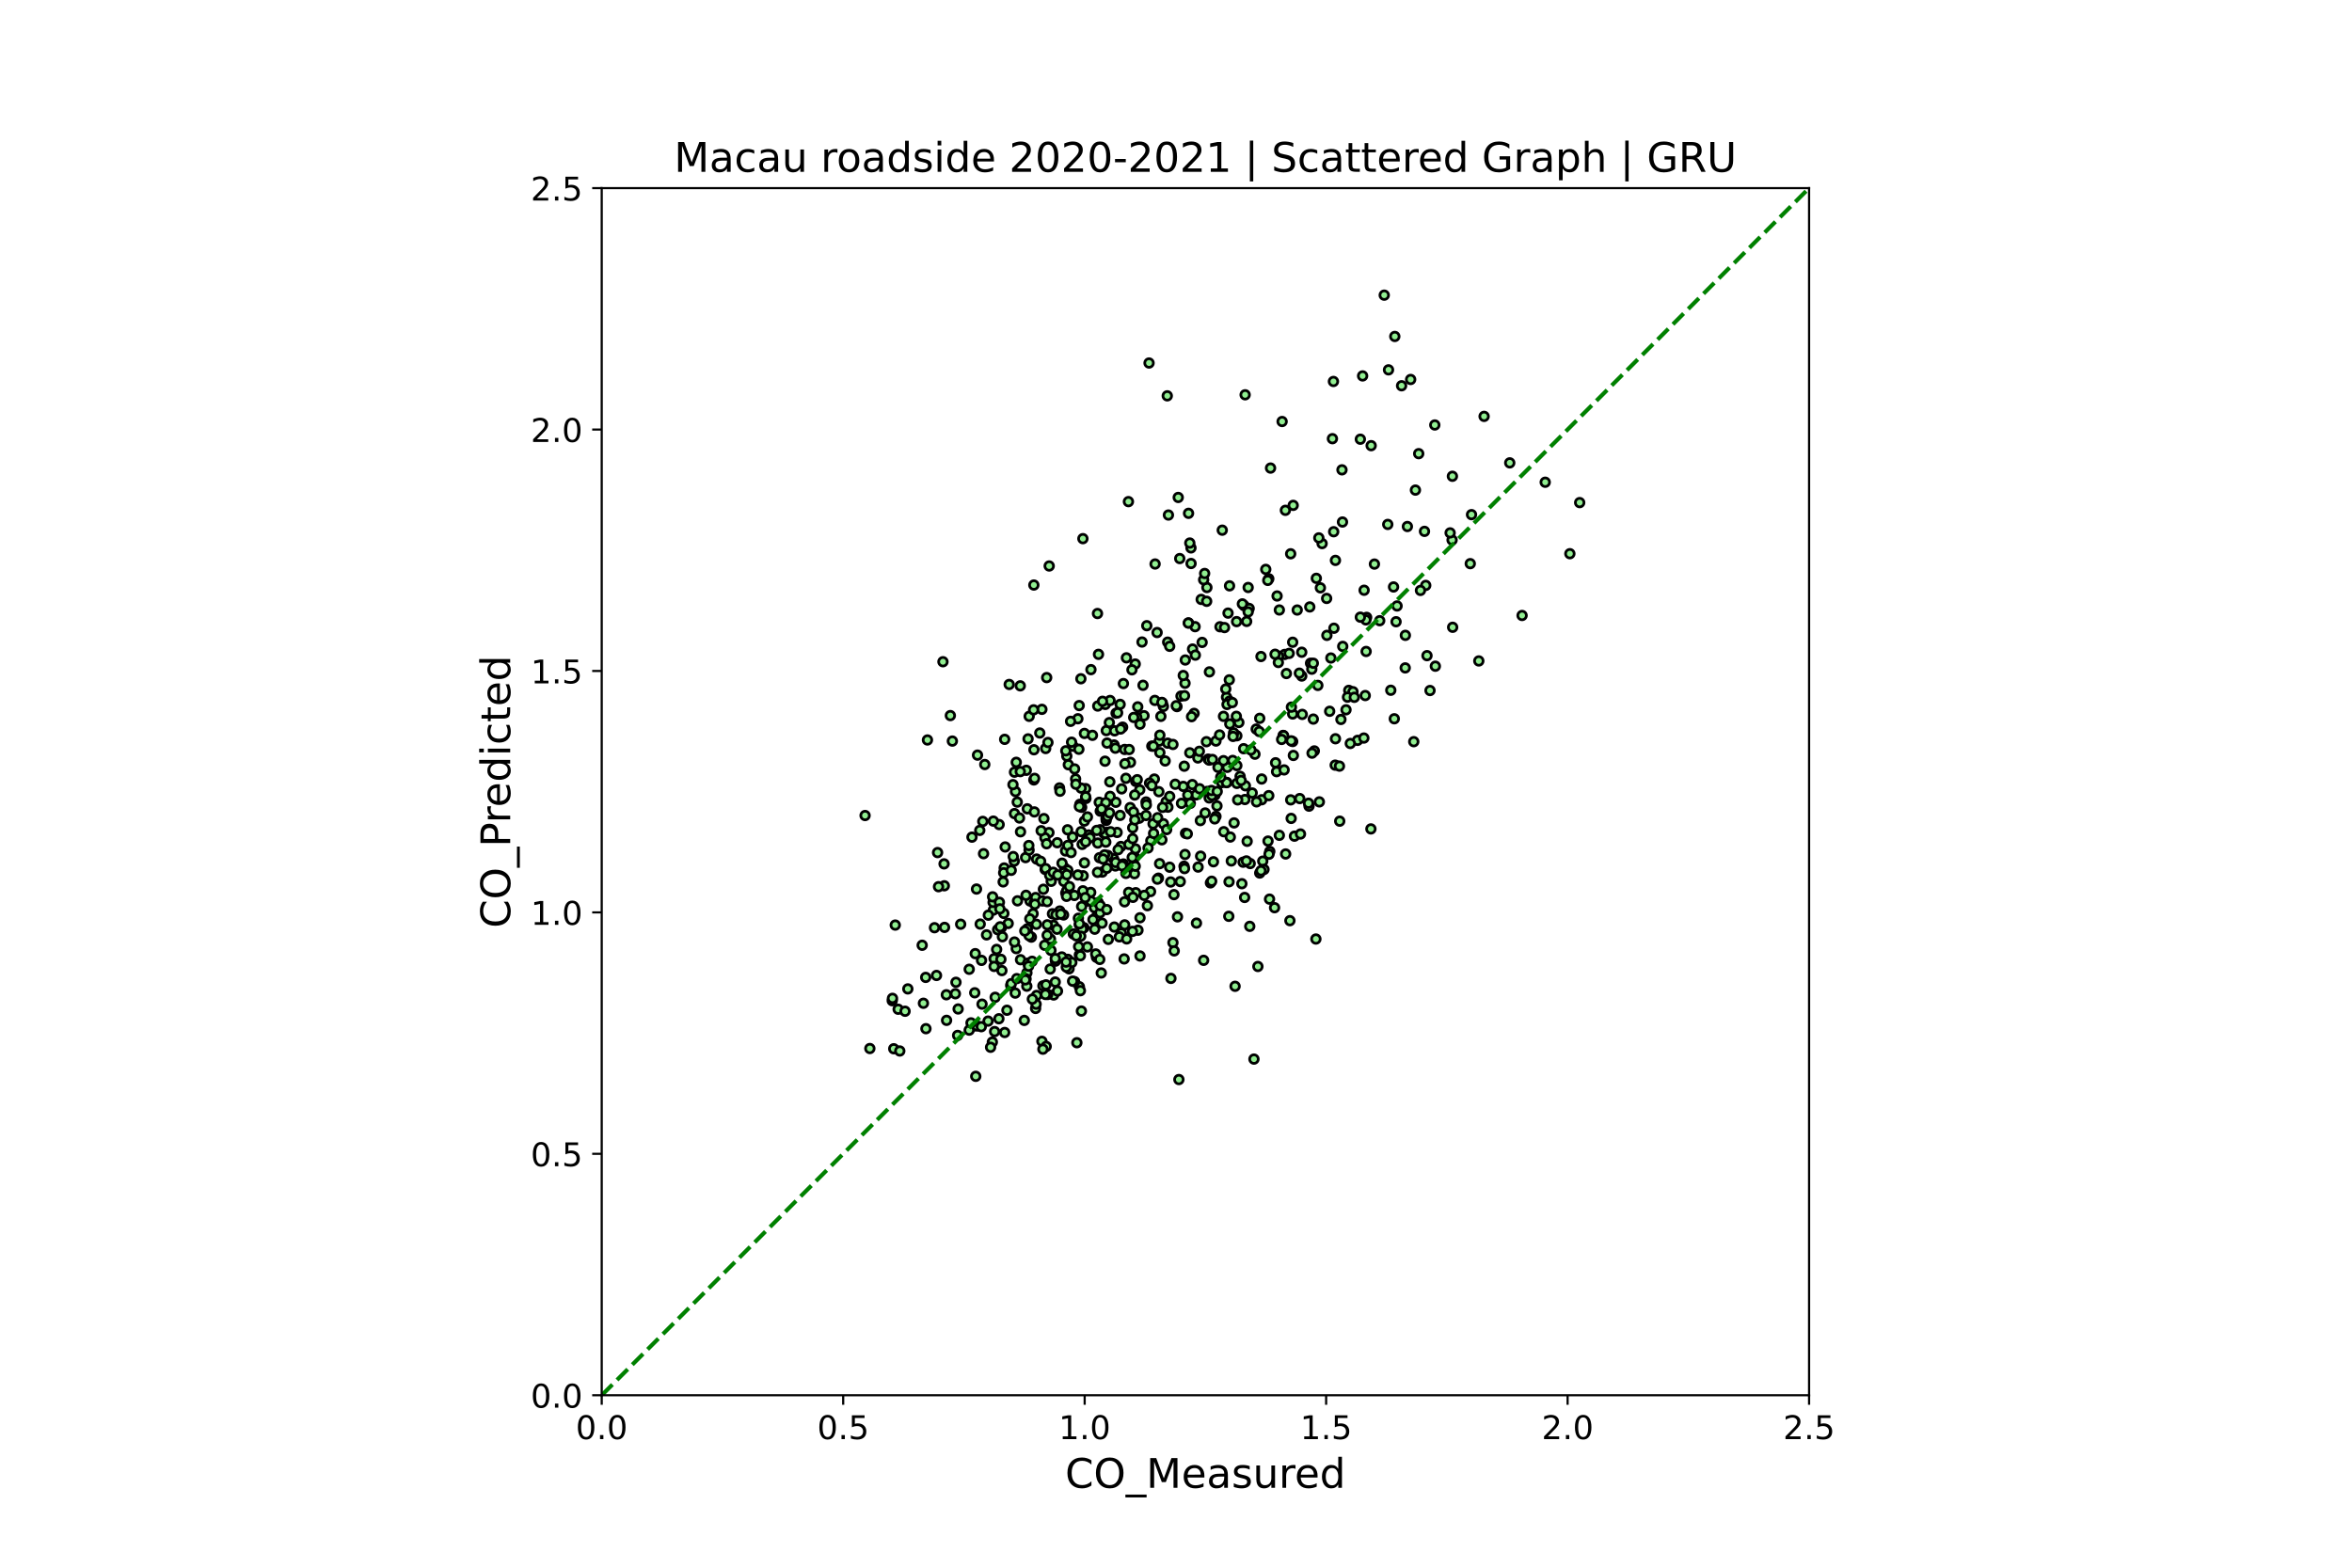 <?xml version="1.0" encoding="utf-8" standalone="no"?>
<!DOCTYPE svg PUBLIC "-//W3C//DTD SVG 1.1//EN"
  "http://www.w3.org/Graphics/SVG/1.1/DTD/svg11.dtd">
<!-- Created with matplotlib (https://matplotlib.org/) -->
<svg height="576pt" version="1.1" viewBox="0 0 864 576" width="864pt" xmlns="http://www.w3.org/2000/svg" xmlns:xlink="http://www.w3.org/1999/xlink">
 <defs>
  <style type="text/css">*{stroke-linecap:butt;stroke-linejoin:round;}</style>
 </defs>
 <g id="figure_1">
  <g id="patch_1">
   <path d="M 0 576 
L 864 576 
L 864 0 
L 0 0 
z
" style="fill:#ffffff;"/>
  </g>
  <g id="axes_1">
   <g id="patch_2">
    <path d="M 221.04 512.64 
L 664.56 512.64 
L 664.56 69.12 
L 221.04 69.12 
z
" style="fill:#ffffff;"/>
   </g>
   <g id="PathCollection_1">
    <defs>
     <path d="M 0 1.581 
C 0.419 1.581 0.822 1.415 1.118 1.118 
C 1.415 0.822 1.581 0.419 1.581 0 
C 1.581 -0.419 1.415 -0.822 1.118 -1.118 
C 0.822 -1.415 0.419 -1.581 0 -1.581 
C -0.419 -1.581 -0.822 -1.415 -1.118 -1.118 
C -1.415 -0.822 -1.581 -0.419 -1.581 0 
C -1.581 0.419 -1.415 0.822 -1.118 1.118 
C -0.822 1.415 -0.419 1.581 0 1.581 
z
" id="mec5640f1a3" style="stroke:#000000;"/>
    </defs>
    <g clip-path="url(#p3fa87c2c71)">
     <use style="fill:#90ee90;stroke:#000000;" x="402.883" xlink:href="#mec5640f1a3" y="336.642"/>
     <use style="fill:#90ee90;stroke:#000000;" x="364.907" xlink:href="#mec5640f1a3" y="334.385"/>
     <use style="fill:#90ee90;stroke:#000000;" x="378.393" xlink:href="#mec5640f1a3" y="331.044"/>
     <use style="fill:#90ee90;stroke:#000000;" x="444.186" xlink:href="#mec5640f1a3" y="293.181"/>
     <use style="fill:#90ee90;stroke:#000000;" x="428.94" xlink:href="#mec5640f1a3" y="235.934"/>
     <use style="fill:#90ee90;stroke:#000000;" x="434.946" xlink:href="#mec5640f1a3" y="318.272"/>
     <use style="fill:#90ee90;stroke:#000000;" x="424.32" xlink:href="#mec5640f1a3" y="207.223"/>
     <use style="fill:#90ee90;stroke:#000000;" x="442.708" xlink:href="#mec5640f1a3" y="298.705"/>
     <use style="fill:#90ee90;stroke:#000000;" x="495.468" xlink:href="#mec5640f1a3" y="253.66"/>
     <use style="fill:#90ee90;stroke:#000000;" x="490.478" xlink:href="#mec5640f1a3" y="281.132"/>
     <use style="fill:#90ee90;stroke:#000000;" x="439.381" xlink:href="#mec5640f1a3" y="292.05"/>
     <use style="fill:#90ee90;stroke:#000000;" x="419.515" xlink:href="#mec5640f1a3" y="235.89"/>
     <use style="fill:#90ee90;stroke:#000000;" x="441.257" xlink:href="#mec5640f1a3" y="220.234"/>
     <use style="fill:#90ee90;stroke:#000000;" x="543.239" xlink:href="#mec5640f1a3" y="242.845"/>
     <use style="fill:#90ee90;stroke:#000000;" x="508.496" xlink:href="#mec5640f1a3" y="108.447"/>
     <use style="fill:#90ee90;stroke:#000000;" x="513.209" xlink:href="#mec5640f1a3" y="222.638"/>
     <use style="fill:#90ee90;stroke:#000000;" x="493.158" xlink:href="#mec5640f1a3" y="191.799"/>
     <use style="fill:#90ee90;stroke:#000000;" x="466.085" xlink:href="#mec5640f1a3" y="212.656"/>
     <use style="fill:#90ee90;stroke:#000000;" x="450.562" xlink:href="#mec5640f1a3" y="256.158"/>
     <use style="fill:#90ee90;stroke:#000000;" x="399.926" xlink:href="#mec5640f1a3" y="306.784"/>
     <use style="fill:#90ee90;stroke:#000000;" x="392.257" xlink:href="#mec5640f1a3" y="352.478"/>
     <use style="fill:#90ee90;stroke:#000000;" x="379.876" xlink:href="#mec5640f1a3" y="331.923"/>
     <use style="fill:#90ee90;stroke:#000000;" x="428.386" xlink:href="#mec5640f1a3" y="294.563"/>
     <use style="fill:#90ee90;stroke:#000000;" x="406.764" xlink:href="#mec5640f1a3" y="305.81"/>
     <use style="fill:#90ee90;stroke:#000000;" x="388.376" xlink:href="#mec5640f1a3" y="309.642"/>
     <use style="fill:#90ee90;stroke:#000000;" x="398.91" xlink:href="#mec5640f1a3" y="293.371"/>
     <use style="fill:#90ee90;stroke:#000000;" x="374.886" xlink:href="#mec5640f1a3" y="305.614"/>
     <use style="fill:#90ee90;stroke:#000000;" x="382.74" xlink:href="#mec5640f1a3" y="260.623"/>
     <use style="fill:#90ee90;stroke:#000000;" x="366.478" xlink:href="#mec5640f1a3" y="341.569"/>
     <use style="fill:#90ee90;stroke:#000000;" x="370.728" xlink:href="#mec5640f1a3" y="251.481"/>
     <use style="fill:#90ee90;stroke:#000000;" x="403.807" xlink:href="#mec5640f1a3" y="294.786"/>
     <use style="fill:#90ee90;stroke:#000000;" x="420.254" xlink:href="#mec5640f1a3" y="262.971"/>
     <use style="fill:#90ee90;stroke:#000000;" x="397.062" xlink:href="#mec5640f1a3" y="249.39"/>
     <use style="fill:#90ee90;stroke:#000000;" x="358.069" xlink:href="#mec5640f1a3" y="364.77"/>
     <use style="fill:#90ee90;stroke:#000000;" x="403.16" xlink:href="#mec5640f1a3" y="225.422"/>
     <use style="fill:#90ee90;stroke:#000000;" x="396.508" xlink:href="#mec5640f1a3" y="350.832"/>
     <use style="fill:#90ee90;stroke:#000000;" x="398.356" xlink:href="#mec5640f1a3" y="301.676"/>
     <use style="fill:#90ee90;stroke:#000000;" x="416.743" xlink:href="#mec5640f1a3" y="321.016"/>
     <use style="fill:#90ee90;stroke:#000000;" x="411.754" xlink:href="#mec5640f1a3" y="311.016"/>
     <use style="fill:#90ee90;stroke:#000000;" x="424.043" xlink:href="#mec5640f1a3" y="286.238"/>
     <use style="fill:#90ee90;stroke:#000000;" x="391.426" xlink:href="#mec5640f1a3" y="312.654"/>
     <use style="fill:#90ee90;stroke:#000000;" x="383.479" xlink:href="#mec5640f1a3" y="300.762"/>
     <use style="fill:#90ee90;stroke:#000000;" x="379.783" xlink:href="#mec5640f1a3" y="286.561"/>
     <use style="fill:#90ee90;stroke:#000000;" x="416.558" xlink:href="#mec5640f1a3" y="317.78"/>
     <use style="fill:#90ee90;stroke:#000000;" x="405.563" xlink:href="#mec5640f1a3" y="306.213"/>
     <use style="fill:#90ee90;stroke:#000000;" x="382.74" xlink:href="#mec5640f1a3" y="382.596"/>
     <use style="fill:#90ee90;stroke:#000000;" x="378.067" xlink:href="#mec5640f1a3" y="263.192"/>
     <use style="fill:#90ee90;stroke:#000000;" x="349.846" xlink:href="#mec5640f1a3" y="272.288"/>
     <use style="fill:#90ee90;stroke:#000000;" x="358.439" xlink:href="#mec5640f1a3" y="395.463"/>
     <use style="fill:#90ee90;stroke:#000000;" x="380.8" xlink:href="#mec5640f1a3" y="315.637"/>
     <use style="fill:#90ee90;stroke:#000000;" x="328.316" xlink:href="#mec5640f1a3" y="385.332"/>
     <use style="fill:#90ee90;stroke:#000000;" x="346.981" xlink:href="#mec5640f1a3" y="340.739"/>
     <use style="fill:#90ee90;stroke:#000000;" x="376.734" xlink:href="#mec5640f1a3" y="315.105"/>
     <use style="fill:#90ee90;stroke:#000000;" x="387.058" xlink:href="#mec5640f1a3" y="365.579"/>
     <use style="fill:#90ee90;stroke:#000000;" x="351.971" xlink:href="#mec5640f1a3" y="370.717"/>
     <use style="fill:#90ee90;stroke:#000000;" x="368.88" xlink:href="#mec5640f1a3" y="318.917"/>
     <use style="fill:#90ee90;stroke:#000000;" x="380.43" xlink:href="#mec5640f1a3" y="329.771"/>
     <use style="fill:#90ee90;stroke:#000000;" x="385.789" xlink:href="#mec5640f1a3" y="356.049"/>
     <use style="fill:#90ee90;stroke:#000000;" x="372.668" xlink:href="#mec5640f1a3" y="283.709"/>
     <use style="fill:#90ee90;stroke:#000000;" x="362.412" xlink:href="#mec5640f1a3" y="343.493"/>
     <use style="fill:#90ee90;stroke:#000000;" x="397.339" xlink:href="#mec5640f1a3" y="296.622"/>
     <use style="fill:#90ee90;stroke:#000000;" x="409.906" xlink:href="#mec5640f1a3" y="294.777"/>
     <use style="fill:#90ee90;stroke:#000000;" x="373.777" xlink:href="#mec5640f1a3" y="330.984"/>
     <use style="fill:#90ee90;stroke:#000000;" x="359.086" xlink:href="#mec5640f1a3" y="277.45"/>
     <use style="fill:#90ee90;stroke:#000000;" x="343.285" xlink:href="#mec5640f1a3" y="340.858"/>
     <use style="fill:#90ee90;stroke:#000000;" x="384.496" xlink:href="#mec5640f1a3" y="248.961"/>
     <use style="fill:#90ee90;stroke:#000000;" x="456.66" xlink:href="#mec5640f1a3" y="316.792"/>
     <use style="fill:#90ee90;stroke:#000000;" x="389.208" xlink:href="#mec5640f1a3" y="289.499"/>
     <use style="fill:#90ee90;stroke:#000000;" x="398.171" xlink:href="#mec5640f1a3" y="340.857"/>
     <use style="fill:#90ee90;stroke:#000000;" x="415.321" xlink:href="#mec5640f1a3" y="297.25"/>
     <use style="fill:#90ee90;stroke:#000000;" x="425.831" xlink:href="#mec5640f1a3" y="272.305"/>
     <use style="fill:#90ee90;stroke:#000000;" x="395.584" xlink:href="#mec5640f1a3" y="383.116"/>
     <use style="fill:#90ee90;stroke:#000000;" x="357.053" xlink:href="#mec5640f1a3" y="307.582"/>
     <use style="fill:#90ee90;stroke:#000000;" x="377.011" xlink:href="#mec5640f1a3" y="283.027"/>
     <use style="fill:#90ee90;stroke:#000000;" x="399.28" xlink:href="#mec5640f1a3" y="331.079"/>
     <use style="fill:#90ee90;stroke:#000000;" x="413.786" xlink:href="#mec5640f1a3" y="241.697"/>
     <use style="fill:#90ee90;stroke:#000000;" x="416.836" xlink:href="#mec5640f1a3" y="314.953"/>
     <use style="fill:#90ee90;stroke:#000000;" x="384.865" xlink:href="#mec5640f1a3" y="365.394"/>
     <use style="fill:#90ee90;stroke:#000000;" x="391.888" xlink:href="#mec5640f1a3" y="277.785"/>
     <use style="fill:#90ee90;stroke:#000000;" x="427" xlink:href="#mec5640f1a3" y="258.31"/>
     <use style="fill:#90ee90;stroke:#000000;" x="329.936" xlink:href="#mec5640f1a3" y="370.814"/>
     <use style="fill:#90ee90;stroke:#000000;" x="346.889" xlink:href="#mec5640f1a3" y="325.453"/>
     <use style="fill:#90ee90;stroke:#000000;" x="373.685" xlink:href="#mec5640f1a3" y="294.71"/>
     <use style="fill:#90ee90;stroke:#000000;" x="358.254" xlink:href="#mec5640f1a3" y="350.384"/>
     <use style="fill:#90ee90;stroke:#000000;" x="398.356" xlink:href="#mec5640f1a3" y="269.476"/>
     <use style="fill:#90ee90;stroke:#000000;" x="340.051" xlink:href="#mec5640f1a3" y="359.111"/>
     <use style="fill:#90ee90;stroke:#000000;" x="425.059" xlink:href="#mec5640f1a3" y="232.408"/>
     <use style="fill:#90ee90;stroke:#000000;" x="466.362" xlink:href="#mec5640f1a3" y="330.361"/>
     <use style="fill:#90ee90;stroke:#000000;" x="440.028" xlink:href="#mec5640f1a3" y="278.491"/>
     <use style="fill:#90ee90;stroke:#000000;" x="368.695" xlink:href="#mec5640f1a3" y="320.674"/>
     <use style="fill:#90ee90;stroke:#000000;" x="392.719" xlink:href="#mec5640f1a3" y="355.961"/>
     <use style="fill:#90ee90;stroke:#000000;" x="435.038" xlink:href="#mec5640f1a3" y="281.516"/>
     <use style="fill:#90ee90;stroke:#000000;" x="402.791" xlink:href="#mec5640f1a3" y="351.734"/>
     <use style="fill:#90ee90;stroke:#000000;" x="404.177" xlink:href="#mec5640f1a3" y="298.029"/>
     <use style="fill:#90ee90;stroke:#000000;" x="447.428" xlink:href="#mec5640f1a3" y="281.934"/>
     <use style="fill:#90ee90;stroke:#000000;" x="402.052" xlink:href="#mec5640f1a3" y="333.495"/>
     <use style="fill:#90ee90;stroke:#000000;" x="356.036" xlink:href="#mec5640f1a3" y="356.13"/>
     <use style="fill:#90ee90;stroke:#000000;" x="338.758" xlink:href="#mec5640f1a3" y="347.307"/>
     <use style="fill:#90ee90;stroke:#000000;" x="387.73" xlink:href="#mec5640f1a3" y="353.14"/>
     <use style="fill:#90ee90;stroke:#000000;" x="396.692" xlink:href="#mec5640f1a3" y="295.519"/>
     <use style="fill:#90ee90;stroke:#000000;" x="364.814" xlink:href="#mec5640f1a3" y="331.541"/>
     <use style="fill:#90ee90;stroke:#000000;" x="386.99" xlink:href="#mec5640f1a3" y="340.006"/>
     <use style="fill:#90ee90;stroke:#000000;" x="417.205" xlink:href="#mec5640f1a3" y="327.998"/>
     <use style="fill:#90ee90;stroke:#000000;" x="398.818" xlink:href="#mec5640f1a3" y="289.756"/>
     <use style="fill:#90ee90;stroke:#000000;" x="374.886" xlink:href="#mec5640f1a3" y="352.616"/>
     <use style="fill:#90ee90;stroke:#000000;" x="391.056" xlink:href="#mec5640f1a3" y="318.902"/>
     <use style="fill:#90ee90;stroke:#000000;" x="377.566" xlink:href="#mec5640f1a3" y="353.875"/>
     <use style="fill:#90ee90;stroke:#000000;" x="397.154" xlink:href="#mec5640f1a3" y="305.568"/>
     <use style="fill:#90ee90;stroke:#000000;" x="385.327" xlink:href="#mec5640f1a3" y="305.912"/>
     <use style="fill:#90ee90;stroke:#000000;" x="372.668" xlink:href="#mec5640f1a3" y="298.929"/>
     <use style="fill:#90ee90;stroke:#000000;" x="443.447" xlink:href="#mec5640f1a3" y="290.785"/>
     <use style="fill:#90ee90;stroke:#000000;" x="443.354" xlink:href="#mec5640f1a3" y="215.866"/>
     <use style="fill:#90ee90;stroke:#000000;" x="435.316" xlink:href="#mec5640f1a3" y="251.029"/>
     <use style="fill:#90ee90;stroke:#000000;" x="465.808" xlink:href="#mec5640f1a3" y="309.03"/>
     <use style="fill:#90ee90;stroke:#000000;" x="459.986" xlink:href="#mec5640f1a3" y="291.361"/>
     <use style="fill:#90ee90;stroke:#000000;" x="371.282" xlink:href="#mec5640f1a3" y="362.096"/>
     <use style="fill:#90ee90;stroke:#000000;" x="377.196" xlink:href="#mec5640f1a3" y="362.339"/>
     <use style="fill:#90ee90;stroke:#000000;" x="374.516" xlink:href="#mec5640f1a3" y="300.552"/>
     <use style="fill:#90ee90;stroke:#000000;" x="378.859" xlink:href="#mec5640f1a3" y="344.316"/>
     <use style="fill:#90ee90;stroke:#000000;" x="389.393" xlink:href="#mec5640f1a3" y="290.708"/>
     <use style="fill:#90ee90;stroke:#000000;" x="385.42" xlink:href="#mec5640f1a3" y="207.955"/>
     <use style="fill:#90ee90;stroke:#000000;" x="392.257" xlink:href="#mec5640f1a3" y="319.786"/>
     <use style="fill:#90ee90;stroke:#000000;" x="370.358" xlink:href="#mec5640f1a3" y="339.294"/>
     <use style="fill:#90ee90;stroke:#000000;" x="372.576" xlink:href="#mec5640f1a3" y="316.386"/>
     <use style="fill:#90ee90;stroke:#000000;" x="373.315" xlink:href="#mec5640f1a3" y="348.537"/>
     <use style="fill:#90ee90;stroke:#000000;" x="369.25" xlink:href="#mec5640f1a3" y="311.193"/>
     <use style="fill:#90ee90;stroke:#000000;" x="369.065" xlink:href="#mec5640f1a3" y="271.647"/>
     <use style="fill:#90ee90;stroke:#000000;" x="378.028" xlink:href="#mec5640f1a3" y="343.762"/>
     <use style="fill:#90ee90;stroke:#000000;" x="406.025" xlink:href="#mec5640f1a3" y="306.239"/>
     <use style="fill:#90ee90;stroke:#000000;" x="459.247" xlink:href="#mec5640f1a3" y="317.284"/>
     <use style="fill:#90ee90;stroke:#000000;" x="414.526" xlink:href="#mec5640f1a3" y="184.307"/>
     <use style="fill:#90ee90;stroke:#000000;" x="373.038" xlink:href="#mec5640f1a3" y="290.825"/>
     <use style="fill:#90ee90;stroke:#000000;" x="376.272" xlink:href="#mec5640f1a3" y="374.916"/>
     <use style="fill:#90ee90;stroke:#000000;" x="368.751" xlink:href="#mec5640f1a3" y="335.609"/>
     <use style="fill:#90ee90;stroke:#000000;" x="361.026" xlink:href="#mec5640f1a3" y="301.799"/>
     <use style="fill:#90ee90;stroke:#000000;" x="414.618" xlink:href="#mec5640f1a3" y="327.882"/>
     <use style="fill:#90ee90;stroke:#000000;" x="393.736" xlink:href="#mec5640f1a3" y="353.623"/>
     <use style="fill:#90ee90;stroke:#000000;" x="344.419" xlink:href="#mec5640f1a3" y="313.257"/>
     <use style="fill:#90ee90;stroke:#000000;" x="377.236" xlink:href="#mec5640f1a3" y="357.443"/>
     <use style="fill:#90ee90;stroke:#000000;" x="418.684" xlink:href="#mec5640f1a3" y="290.216"/>
     <use style="fill:#90ee90;stroke:#000000;" x="352.895" xlink:href="#mec5640f1a3" y="339.574"/>
     <use style="fill:#90ee90;stroke:#000000;" x="317.783" xlink:href="#mec5640f1a3" y="299.639"/>
     <use style="fill:#90ee90;stroke:#000000;" x="333.491" xlink:href="#mec5640f1a3" y="363.345"/>
     <use style="fill:#90ee90;stroke:#000000;" x="388.469" xlink:href="#mec5640f1a3" y="364.131"/>
     <use style="fill:#90ee90;stroke:#000000;" x="429.679" xlink:href="#mec5640f1a3" y="318.628"/>
     <use style="fill:#90ee90;stroke:#000000;" x="372.114" xlink:href="#mec5640f1a3" y="288.294"/>
     <use style="fill:#90ee90;stroke:#000000;" x="347.636" xlink:href="#mec5640f1a3" y="365.498"/>
     <use style="fill:#90ee90;stroke:#000000;" x="394.198" xlink:href="#mec5640f1a3" y="274.164"/>
     <use style="fill:#90ee90;stroke:#000000;" x="361.757" xlink:href="#mec5640f1a3" y="280.896"/>
     <use style="fill:#90ee90;stroke:#000000;" x="379.82" xlink:href="#mec5640f1a3" y="275.473"/>
     <use style="fill:#90ee90;stroke:#000000;" x="392.442" xlink:href="#mec5640f1a3" y="280.979"/>
     <use style="fill:#90ee90;stroke:#000000;" x="349.106" xlink:href="#mec5640f1a3" y="262.917"/>
     <use style="fill:#90ee90;stroke:#000000;" x="365.184" xlink:href="#mec5640f1a3" y="352.241"/>
     <use style="fill:#90ee90;stroke:#000000;" x="386.159" xlink:href="#mec5640f1a3" y="323.808"/>
     <use style="fill:#90ee90;stroke:#000000;" x="377.381" xlink:href="#mec5640f1a3" y="297.175"/>
     <use style="fill:#90ee90;stroke:#000000;" x="383.941" xlink:href="#mec5640f1a3" y="319.446"/>
     <use style="fill:#90ee90;stroke:#000000;" x="382.278" xlink:href="#mec5640f1a3" y="316.465"/>
     <use style="fill:#90ee90;stroke:#000000;" x="399.002" xlink:href="#mec5640f1a3" y="308.873"/>
     <use style="fill:#90ee90;stroke:#000000;" x="384.126" xlink:href="#mec5640f1a3" y="319.148"/>
     <use style="fill:#90ee90;stroke:#000000;" x="376.906" xlink:href="#mec5640f1a3" y="328.95"/>
     <use style="fill:#90ee90;stroke:#000000;" x="395.122" xlink:href="#mec5640f1a3" y="286.22"/>
     <use style="fill:#90ee90;stroke:#000000;" x="364.63" xlink:href="#mec5640f1a3" y="329.513"/>
     <use style="fill:#90ee90;stroke:#000000;" x="351.786" xlink:href="#mec5640f1a3" y="380.431"/>
     <use style="fill:#90ee90;stroke:#000000;" x="379.968" xlink:href="#mec5640f1a3" y="298.315"/>
     <use style="fill:#90ee90;stroke:#000000;" x="406.354" xlink:href="#mec5640f1a3" y="301.447"/>
     <use style="fill:#90ee90;stroke:#000000;" x="403.53" xlink:href="#mec5640f1a3" y="240.414"/>
     <use style="fill:#90ee90;stroke:#000000;" x="405.932" xlink:href="#mec5640f1a3" y="279.676"/>
     <use style="fill:#90ee90;stroke:#000000;" x="406.394" xlink:href="#mec5640f1a3" y="268.439"/>
     <use style="fill:#90ee90;stroke:#000000;" x="400.666" xlink:href="#mec5640f1a3" y="327.888"/>
     <use style="fill:#90ee90;stroke:#000000;" x="397.894" xlink:href="#mec5640f1a3" y="321.779"/>
     <use style="fill:#90ee90;stroke:#000000;" x="419.885" xlink:href="#mec5640f1a3" y="251.791"/>
     <use style="fill:#90ee90;stroke:#000000;" x="427.369" xlink:href="#mec5640f1a3" y="302.656"/>
     <use style="fill:#90ee90;stroke:#000000;" x="409.259" xlink:href="#mec5640f1a3" y="273.728"/>
     <use style="fill:#90ee90;stroke:#000000;" x="360.749" xlink:href="#mec5640f1a3" y="368.945"/>
     <use style="fill:#90ee90;stroke:#000000;" x="379.691" xlink:href="#mec5640f1a3" y="260.81"/>
     <use style="fill:#90ee90;stroke:#000000;" x="385.882" xlink:href="#mec5640f1a3" y="345.035"/>
     <use style="fill:#90ee90;stroke:#000000;" x="384.126" xlink:href="#mec5640f1a3" y="275.023"/>
     <use style="fill:#90ee90;stroke:#000000;" x="396.442" xlink:href="#mec5640f1a3" y="259.236"/>
     <use style="fill:#90ee90;stroke:#000000;" x="422.287" xlink:href="#mec5640f1a3" y="287.735"/>
     <use style="fill:#90ee90;stroke:#000000;" x="399.464" xlink:href="#mec5640f1a3" y="300.146"/>
     <use style="fill:#90ee90;stroke:#000000;" x="404.546" xlink:href="#mec5640f1a3" y="357.488"/>
     <use style="fill:#90ee90;stroke:#000000;" x="417.02" xlink:href="#mec5640f1a3" y="243.976"/>
     <use style="fill:#90ee90;stroke:#000000;" x="409.721" xlink:href="#mec5640f1a3" y="318.172"/>
     <use style="fill:#90ee90;stroke:#000000;" x="415.819" xlink:href="#mec5640f1a3" y="246.103"/>
     <use style="fill:#90ee90;stroke:#000000;" x="443.17" xlink:href="#mec5640f1a3" y="272.516"/>
     <use style="fill:#90ee90;stroke:#000000;" x="438.088" xlink:href="#mec5640f1a3" y="238.478"/>
     <use style="fill:#90ee90;stroke:#000000;" x="439.104" xlink:href="#mec5640f1a3" y="240.707"/>
     <use style="fill:#90ee90;stroke:#000000;" x="448.806" xlink:href="#mec5640f1a3" y="287.549"/>
     <use style="fill:#90ee90;stroke:#000000;" x="423.119" xlink:href="#mec5640f1a3" y="274.145"/>
     <use style="fill:#90ee90;stroke:#000000;" x="367.124" xlink:href="#mec5640f1a3" y="331.519"/>
     <use style="fill:#90ee90;stroke:#000000;" x="361.303" xlink:href="#mec5640f1a3" y="313.659"/>
     <use style="fill:#90ee90;stroke:#000000;" x="586.944" xlink:href="#mec5640f1a3" y="26.521"/>
     <use style="fill:#90ee90;stroke:#000000;" x="412.678" xlink:href="#mec5640f1a3" y="251.154"/>
     <use style="fill:#90ee90;stroke:#000000;" x="431.25" xlink:href="#mec5640f1a3" y="328.704"/>
     <use style="fill:#90ee90;stroke:#000000;" x="401.497" xlink:href="#mec5640f1a3" y="337.896"/>
     <use style="fill:#90ee90;stroke:#000000;" x="413.14" xlink:href="#mec5640f1a3" y="275.364"/>
     <use style="fill:#90ee90;stroke:#000000;" x="407.78" xlink:href="#mec5640f1a3" y="292.598"/>
     <use style="fill:#90ee90;stroke:#000000;" x="409.444" xlink:href="#mec5640f1a3" y="268.528"/>
     <use style="fill:#90ee90;stroke:#000000;" x="437.497" xlink:href="#mec5640f1a3" y="201.307"/>
     <use style="fill:#90ee90;stroke:#000000;" x="454.258" xlink:href="#mec5640f1a3" y="228.394"/>
     <use style="fill:#90ee90;stroke:#000000;" x="414.803" xlink:href="#mec5640f1a3" y="275.393"/>
     <use style="fill:#90ee90;stroke:#000000;" x="383.294" xlink:href="#mec5640f1a3" y="326.731"/>
     <use style="fill:#90ee90;stroke:#000000;" x="390.132" xlink:href="#mec5640f1a3" y="317.157"/>
     <use style="fill:#90ee90;stroke:#000000;" x="385.604" xlink:href="#mec5640f1a3" y="321.614"/>
     <use style="fill:#90ee90;stroke:#000000;" x="371.467" xlink:href="#mec5640f1a3" y="319.77"/>
     <use style="fill:#90ee90;stroke:#000000;" x="383.849" xlink:href="#mec5640f1a3" y="307.819"/>
     <use style="fill:#90ee90;stroke:#000000;" x="397.801" xlink:href="#mec5640f1a3" y="327.303"/>
     <use style="fill:#90ee90;stroke:#000000;" x="403.9" xlink:href="#mec5640f1a3" y="315.138"/>
     <use style="fill:#90ee90;stroke:#000000;" x="388.284" xlink:href="#mec5640f1a3" y="341.412"/>
     <use style="fill:#90ee90;stroke:#000000;" x="367.032" xlink:href="#mec5640f1a3" y="302.957"/>
     <use style="fill:#90ee90;stroke:#000000;" x="351.173" xlink:href="#mec5640f1a3" y="360.914"/>
     <use style="fill:#90ee90;stroke:#000000;" x="359.917" xlink:href="#mec5640f1a3" y="305.098"/>
     <use style="fill:#90ee90;stroke:#000000;" x="410.737" xlink:href="#mec5640f1a3" y="312.195"/>
     <use style="fill:#90ee90;stroke:#000000;" x="417.575" xlink:href="#mec5640f1a3" y="263.558"/>
     <use style="fill:#90ee90;stroke:#000000;" x="416.466" xlink:href="#mec5640f1a3" y="263.603"/>
     <use style="fill:#90ee90;stroke:#000000;" x="403.253" xlink:href="#mec5640f1a3" y="309.756"/>
     <use style="fill:#90ee90;stroke:#000000;" x="406.21" xlink:href="#mec5640f1a3" y="294.923"/>
     <use style="fill:#90ee90;stroke:#000000;" x="421.271" xlink:href="#mec5640f1a3" y="229.89"/>
     <use style="fill:#90ee90;stroke:#000000;" x="425.983" xlink:href="#mec5640f1a3" y="317.322"/>
     <use style="fill:#90ee90;stroke:#000000;" x="457.03" xlink:href="#mec5640f1a3" y="222.543"/>
     <use style="fill:#90ee90;stroke:#000000;" x="458.878" xlink:href="#mec5640f1a3" y="223.565"/>
     <use style="fill:#90ee90;stroke:#000000;" x="449.545" xlink:href="#mec5640f1a3" y="305.584"/>
     <use style="fill:#90ee90;stroke:#000000;" x="472.553" xlink:href="#mec5640f1a3" y="247.471"/>
     <use style="fill:#90ee90;stroke:#000000;" x="485.04" xlink:href="#mec5640f1a3" y="215.981"/>
     <use style="fill:#90ee90;stroke:#000000;" x="481.146" xlink:href="#mec5640f1a3" y="223.001"/>
     <use style="fill:#90ee90;stroke:#000000;" x="450.284" xlink:href="#mec5640f1a3" y="253.157"/>
     <use style="fill:#90ee90;stroke:#000000;" x="438.642" xlink:href="#mec5640f1a3" y="262.113"/>
     <use style="fill:#90ee90;stroke:#000000;" x="458.508" xlink:href="#mec5640f1a3" y="215.853"/>
     <use style="fill:#90ee90;stroke:#000000;" x="411.476" xlink:href="#mec5640f1a3" y="258.798"/>
     <use style="fill:#90ee90;stroke:#000000;" x="429.217" xlink:href="#mec5640f1a3" y="189.234"/>
     <use style="fill:#90ee90;stroke:#000000;" x="471.906" xlink:href="#mec5640f1a3" y="240.455"/>
     <use style="fill:#90ee90;stroke:#000000;" x="466.732" xlink:href="#mec5640f1a3" y="171.979"/>
     <use style="fill:#90ee90;stroke:#000000;" x="457.307" xlink:href="#mec5640f1a3" y="293.757"/>
     <use style="fill:#90ee90;stroke:#000000;" x="502.028" xlink:href="#mec5640f1a3" y="226.835"/>
     <use style="fill:#90ee90;stroke:#000000;" x="501.104" xlink:href="#mec5640f1a3" y="216.867"/>
     <use style="fill:#90ee90;stroke:#000000;" x="458.508" xlink:href="#mec5640f1a3" y="224.835"/>
     <use style="fill:#90ee90;stroke:#000000;" x="474.863" xlink:href="#mec5640f1a3" y="262.329"/>
     <use style="fill:#90ee90;stroke:#000000;" x="492.049" xlink:href="#mec5640f1a3" y="281.488"/>
     <use style="fill:#90ee90;stroke:#000000;" x="481.423" xlink:href="#mec5640f1a3" y="243.691"/>
     <use style="fill:#90ee90;stroke:#000000;" x="469.966" xlink:href="#mec5640f1a3" y="306.913"/>
     <use style="fill:#90ee90;stroke:#000000;" x="484.657" xlink:href="#mec5640f1a3" y="294.626"/>
     <use style="fill:#90ee90;stroke:#000000;" x="576.688" xlink:href="#mec5640f1a3" y="203.442"/>
     <use style="fill:#90ee90;stroke:#000000;" x="501.751" xlink:href="#mec5640f1a3" y="227.757"/>
     <use style="fill:#90ee90;stroke:#000000;" x="494.452" xlink:href="#mec5640f1a3" y="260.798"/>
     <use style="fill:#90ee90;stroke:#000000;" x="503.599" xlink:href="#mec5640f1a3" y="304.56"/>
     <use style="fill:#90ee90;stroke:#000000;" x="487.429" xlink:href="#mec5640f1a3" y="233.442"/>
     <use style="fill:#90ee90;stroke:#000000;" x="461.465" xlink:href="#mec5640f1a3" y="267.876"/>
     <use style="fill:#90ee90;stroke:#000000;" x="480.869" xlink:href="#mec5640f1a3" y="296.195"/>
     <use style="fill:#90ee90;stroke:#000000;" x="463.498" xlink:href="#mec5640f1a3" y="293.839"/>
     <use style="fill:#90ee90;stroke:#000000;" x="455.089" xlink:href="#mec5640f1a3" y="265.458"/>
     <use style="fill:#90ee90;stroke:#000000;" x="458.138" xlink:href="#mec5640f1a3" y="309.108"/>
     <use style="fill:#90ee90;stroke:#000000;" x="434.669" xlink:href="#mec5640f1a3" y="288.942"/>
     <use style="fill:#90ee90;stroke:#000000;" x="430.049" xlink:href="#mec5640f1a3" y="324.062"/>
     <use style="fill:#90ee90;stroke:#000000;" x="424.228" xlink:href="#mec5640f1a3" y="257.343"/>
     <use style="fill:#90ee90;stroke:#000000;" x="412.4" xlink:href="#mec5640f1a3" y="267.172"/>
     <use style="fill:#90ee90;stroke:#000000;" x="443.262" xlink:href="#mec5640f1a3" y="220.928"/>
     <use style="fill:#90ee90;stroke:#000000;" x="429.032" xlink:href="#mec5640f1a3" y="296.566"/>
     <use style="fill:#90ee90;stroke:#000000;" x="409.074" xlink:href="#mec5640f1a3" y="315.525"/>
     <use style="fill:#90ee90;stroke:#000000;" x="415.265" xlink:href="#mec5640f1a3" y="280.1"/>
     <use style="fill:#90ee90;stroke:#000000;" x="426.076" xlink:href="#mec5640f1a3" y="276.534"/>
     <use style="fill:#90ee90;stroke:#000000;" x="439.012" xlink:href="#mec5640f1a3" y="230.248"/>
     <use style="fill:#90ee90;stroke:#000000;" x="446.681" xlink:href="#mec5640f1a3" y="272.278"/>
     <use style="fill:#90ee90;stroke:#000000;" x="509.79" xlink:href="#mec5640f1a3" y="192.682"/>
     <use style="fill:#90ee90;stroke:#000000;" x="511.915" xlink:href="#mec5640f1a3" y="215.66"/>
     <use style="fill:#90ee90;stroke:#000000;" x="462.758" xlink:href="#mec5640f1a3" y="320.765"/>
     <use style="fill:#90ee90;stroke:#000000;" x="446.311" xlink:href="#mec5640f1a3" y="292.163"/>
     <use style="fill:#90ee90;stroke:#000000;" x="489.832" xlink:href="#mec5640f1a3" y="140.158"/>
     <use style="fill:#90ee90;stroke:#000000;" x="429.679" xlink:href="#mec5640f1a3" y="237.468"/>
     <use style="fill:#90ee90;stroke:#000000;" x="432.821" xlink:href="#mec5640f1a3" y="182.775"/>
     <use style="fill:#90ee90;stroke:#000000;" x="377.658" xlink:href="#mec5640f1a3" y="271.476"/>
     <use style="fill:#90ee90;stroke:#000000;" x="377.381" xlink:href="#mec5640f1a3" y="341.278"/>
     <use style="fill:#90ee90;stroke:#000000;" x="394.013" xlink:href="#mec5640f1a3" y="307.54"/>
     <use style="fill:#90ee90;stroke:#000000;" x="436.609" xlink:href="#mec5640f1a3" y="188.604"/>
     <use style="fill:#90ee90;stroke:#000000;" x="422.102" xlink:href="#mec5640f1a3" y="133.378"/>
     <use style="fill:#90ee90;stroke:#000000;" x="483.548" xlink:href="#mec5640f1a3" y="212.488"/>
     <use style="fill:#90ee90;stroke:#000000;" x="476.526" xlink:href="#mec5640f1a3" y="224.136"/>
     <use style="fill:#90ee90;stroke:#000000;" x="464.976" xlink:href="#mec5640f1a3" y="209.201"/>
     <use style="fill:#90ee90;stroke:#000000;" x="478.189" xlink:href="#mec5640f1a3" y="239.637"/>
     <use style="fill:#90ee90;stroke:#000000;" x="448.159" xlink:href="#mec5640f1a3" y="230.286"/>
     <use style="fill:#90ee90;stroke:#000000;" x="435.408" xlink:href="#mec5640f1a3" y="242.503"/>
     <use style="fill:#90ee90;stroke:#000000;" x="472.183" xlink:href="#mec5640f1a3" y="187.499"/>
     <use style="fill:#90ee90;stroke:#000000;" x="374.794" xlink:href="#mec5640f1a3" y="283.503"/>
     <use style="fill:#90ee90;stroke:#000000;" x="406.025" xlink:href="#mec5640f1a3" y="258.818"/>
     <use style="fill:#90ee90;stroke:#000000;" x="415.172" xlink:href="#mec5640f1a3" y="296.721"/>
     <use style="fill:#90ee90;stroke:#000000;" x="418.499" xlink:href="#mec5640f1a3" y="300.621"/>
     <use style="fill:#90ee90;stroke:#000000;" x="403.253" xlink:href="#mec5640f1a3" y="259.41"/>
     <use style="fill:#90ee90;stroke:#000000;" x="400.758" xlink:href="#mec5640f1a3" y="246.033"/>
     <use style="fill:#90ee90;stroke:#000000;" x="398.818" xlink:href="#mec5640f1a3" y="292.741"/>
     <use style="fill:#90ee90;stroke:#000000;" x="397.524" xlink:href="#mec5640f1a3" y="310.244"/>
     <use style="fill:#90ee90;stroke:#000000;" x="395.953" xlink:href="#mec5640f1a3" y="264.084"/>
     <use style="fill:#90ee90;stroke:#000000;" x="397.801" xlink:href="#mec5640f1a3" y="197.91"/>
     <use style="fill:#90ee90;stroke:#000000;" x="368.51" xlink:href="#mec5640f1a3" y="324.026"/>
     <use style="fill:#90ee90;stroke:#000000;" x="340.698" xlink:href="#mec5640f1a3" y="271.885"/>
     <use style="fill:#90ee90;stroke:#000000;" x="328.871" xlink:href="#mec5640f1a3" y="339.892"/>
     <use style="fill:#90ee90;stroke:#000000;" x="319.538" xlink:href="#mec5640f1a3" y="385.247"/>
     <use style="fill:#90ee90;stroke:#000000;" x="346.796" xlink:href="#mec5640f1a3" y="317.403"/>
     <use style="fill:#90ee90;stroke:#000000;" x="358.716" xlink:href="#mec5640f1a3" y="326.652"/>
     <use style="fill:#90ee90;stroke:#000000;" x="386.898" xlink:href="#mec5640f1a3" y="320.497"/>
     <use style="fill:#90ee90;stroke:#000000;" x="404.916" xlink:href="#mec5640f1a3" y="320.419"/>
     <use style="fill:#90ee90;stroke:#000000;" x="340.144" xlink:href="#mec5640f1a3" y="377.959"/>
     <use style="fill:#90ee90;stroke:#000000;" x="339.22" xlink:href="#mec5640f1a3" y="368.615"/>
     <use style="fill:#90ee90;stroke:#000000;" x="400.388" xlink:href="#mec5640f1a3" y="307.833"/>
     <use style="fill:#90ee90;stroke:#000000;" x="409.721" xlink:href="#mec5640f1a3" y="274.9"/>
     <use style="fill:#90ee90;stroke:#000000;" x="386.621" xlink:href="#mec5640f1a3" y="335.741"/>
     <use style="fill:#90ee90;stroke:#000000;" x="344.024" xlink:href="#mec5640f1a3" y="358.401"/>
     <use style="fill:#90ee90;stroke:#000000;" x="417.02" xlink:href="#mec5640f1a3" y="318.261"/>
     <use style="fill:#90ee90;stroke:#000000;" x="420.994" xlink:href="#mec5640f1a3" y="294.663"/>
     <use style="fill:#90ee90;stroke:#000000;" x="416.836" xlink:href="#mec5640f1a3" y="292.102"/>
     <use style="fill:#90ee90;stroke:#000000;" x="391.518" xlink:href="#mec5640f1a3" y="275.861"/>
     <use style="fill:#90ee90;stroke:#000000;" x="409.998" xlink:href="#mec5640f1a3" y="262.047"/>
     <use style="fill:#90ee90;stroke:#000000;" x="390.779" xlink:href="#mec5640f1a3" y="320.711"/>
     <use style="fill:#90ee90;stroke:#000000;" x="396.508" xlink:href="#mec5640f1a3" y="339.79"/>
     <use style="fill:#90ee90;stroke:#000000;" x="413.232" xlink:href="#mec5640f1a3" y="280.605"/>
     <use style="fill:#90ee90;stroke:#000000;" x="406.949" xlink:href="#mec5640f1a3" y="314.305"/>
     <use style="fill:#90ee90;stroke:#000000;" x="418.037" xlink:href="#mec5640f1a3" y="341.778"/>
     <use style="fill:#90ee90;stroke:#000000;" x="425.541" xlink:href="#mec5640f1a3" y="322.66"/>
     <use style="fill:#90ee90;stroke:#000000;" x="403.172" xlink:href="#mec5640f1a3" y="320.51"/>
     <use style="fill:#90ee90;stroke:#000000;" x="427.369" xlink:href="#mec5640f1a3" y="259.544"/>
     <use style="fill:#90ee90;stroke:#000000;" x="462.758" xlink:href="#mec5640f1a3" y="263.925"/>
     <use style="fill:#90ee90;stroke:#000000;" x="456.383" xlink:href="#mec5640f1a3" y="221.886"/>
     <use style="fill:#90ee90;stroke:#000000;" x="456.845" xlink:href="#mec5640f1a3" y="275.082"/>
     <use style="fill:#90ee90;stroke:#000000;" x="471.352" xlink:href="#mec5640f1a3" y="270.204"/>
     <use style="fill:#90ee90;stroke:#000000;" x="477.45" xlink:href="#mec5640f1a3" y="293.407"/>
     <use style="fill:#90ee90;stroke:#000000;" x="510.067" xlink:href="#mec5640f1a3" y="135.891"/>
     <use style="fill:#90ee90;stroke:#000000;" x="475.51" xlink:href="#mec5640f1a3" y="307.224"/>
     <use style="fill:#90ee90;stroke:#000000;" x="485.674" xlink:href="#mec5640f1a3" y="199.721"/>
     <use style="fill:#90ee90;stroke:#000000;" x="521.155" xlink:href="#mec5640f1a3" y="166.683"/>
     <use style="fill:#90ee90;stroke:#000000;" x="490.571" xlink:href="#mec5640f1a3" y="205.897"/>
     <use style="fill:#90ee90;stroke:#000000;" x="490.016" xlink:href="#mec5640f1a3" y="230.825"/>
     <use style="fill:#90ee90;stroke:#000000;" x="497.02" xlink:href="#mec5640f1a3" y="254.151"/>
     <use style="fill:#90ee90;stroke:#000000;" x="457.214" xlink:href="#mec5640f1a3" y="329.741"/>
     <use style="fill:#90ee90;stroke:#000000;" x="431.712" xlink:href="#mec5640f1a3" y="288.144"/>
     <use style="fill:#90ee90;stroke:#000000;" x="417.944" xlink:href="#mec5640f1a3" y="259.714"/>
     <use style="fill:#90ee90;stroke:#000000;" x="422.749" xlink:href="#mec5640f1a3" y="308.908"/>
     <use style="fill:#90ee90;stroke:#000000;" x="426.815" xlink:href="#mec5640f1a3" y="258.08"/>
     <use style="fill:#90ee90;stroke:#000000;" x="432.359" xlink:href="#mec5640f1a3" y="259.616"/>
     <use style="fill:#90ee90;stroke:#000000;" x="492.585" xlink:href="#mec5640f1a3" y="264.339"/>
     <use style="fill:#90ee90;stroke:#000000;" x="447.05" xlink:href="#mec5640f1a3" y="296.098"/>
     <use style="fill:#90ee90;stroke:#000000;" x="484.472" xlink:href="#mec5640f1a3" y="197.632"/>
     <use style="fill:#90ee90;stroke:#000000;" x="475.114" xlink:href="#mec5640f1a3" y="277.567"/>
     <use style="fill:#90ee90;stroke:#000000;" x="463.464" xlink:href="#mec5640f1a3" y="286.221"/>
     <use style="fill:#90ee90;stroke:#000000;" x="501.518" xlink:href="#mec5640f1a3" y="255.56"/>
     <use style="fill:#90ee90;stroke:#000000;" x="461.591" xlink:href="#mec5640f1a3" y="294.62"/>
     <use style="fill:#90ee90;stroke:#000000;" x="567.632" xlink:href="#mec5640f1a3" y="177.184"/>
     <use style="fill:#90ee90;stroke:#000000;" x="525.313" xlink:href="#mec5640f1a3" y="253.708"/>
     <use style="fill:#90ee90;stroke:#000000;" x="498.702" xlink:href="#mec5640f1a3" y="272.023"/>
     <use style="fill:#90ee90;stroke:#000000;" x="490.579" xlink:href="#mec5640f1a3" y="271.433"/>
     <use style="fill:#90ee90;stroke:#000000;" x="463.867" xlink:href="#mec5640f1a3" y="316.402"/>
     <use style="fill:#90ee90;stroke:#000000;" x="425.706" xlink:href="#mec5640f1a3" y="290.876"/>
     <use style="fill:#90ee90;stroke:#000000;" x="406.302" xlink:href="#mec5640f1a3" y="300.685"/>
     <use style="fill:#90ee90;stroke:#000000;" x="416.004" xlink:href="#mec5640f1a3" y="342.213"/>
     <use style="fill:#90ee90;stroke:#000000;" x="435.316" xlink:href="#mec5640f1a3" y="313.948"/>
     <use style="fill:#90ee90;stroke:#000000;" x="471.536" xlink:href="#mec5640f1a3" y="270.31"/>
     <use style="fill:#90ee90;stroke:#000000;" x="468.949" xlink:href="#mec5640f1a3" y="283.52"/>
     <use style="fill:#90ee90;stroke:#000000;" x="466.085" xlink:href="#mec5640f1a3" y="292.329"/>
     <use style="fill:#90ee90;stroke:#000000;" x="446.681" xlink:href="#mec5640f1a3" y="299.966"/>
     <use style="fill:#90ee90;stroke:#000000;" x="518.198" xlink:href="#mec5640f1a3" y="139.425"/>
     <use style="fill:#90ee90;stroke:#000000;" x="470.982" xlink:href="#mec5640f1a3" y="154.872"/>
     <use style="fill:#90ee90;stroke:#000000;" x="466.454" xlink:href="#mec5640f1a3" y="312.836"/>
     <use style="fill:#90ee90;stroke:#000000;" x="512.377" xlink:href="#mec5640f1a3" y="123.621"/>
     <use style="fill:#90ee90;stroke:#000000;" x="379.783" xlink:href="#mec5640f1a3" y="214.951"/>
     <use style="fill:#90ee90;stroke:#000000;" x="346.393" xlink:href="#mec5640f1a3" y="243.135"/>
     <use style="fill:#90ee90;stroke:#000000;" x="379.136" xlink:href="#mec5640f1a3" y="353.194"/>
     <use style="fill:#90ee90;stroke:#000000;" x="423.581" xlink:href="#mec5640f1a3" y="302.683"/>
     <use style="fill:#90ee90;stroke:#000000;" x="455.551" xlink:href="#mec5640f1a3" y="285.246"/>
     <use style="fill:#90ee90;stroke:#000000;" x="495.006" xlink:href="#mec5640f1a3" y="256.148"/>
     <use style="fill:#90ee90;stroke:#000000;" x="451.67" xlink:href="#mec5640f1a3" y="257.63"/>
     <use style="fill:#90ee90;stroke:#000000;" x="524.204" xlink:href="#mec5640f1a3" y="240.898"/>
     <use style="fill:#90ee90;stroke:#000000;" x="449.453" xlink:href="#mec5640f1a3" y="263.198"/>
     <use style="fill:#90ee90;stroke:#000000;" x="364.907" xlink:href="#mec5640f1a3" y="301.694"/>
     <use style="fill:#90ee90;stroke:#000000;" x="387.637" xlink:href="#mec5640f1a3" y="360.816"/>
     <use style="fill:#90ee90;stroke:#000000;" x="423.119" xlink:href="#mec5640f1a3" y="288.65"/>
     <use style="fill:#90ee90;stroke:#000000;" x="434.669" xlink:href="#mec5640f1a3" y="248.194"/>
     <use style="fill:#90ee90;stroke:#000000;" x="453.703" xlink:href="#mec5640f1a3" y="362.382"/>
     <use style="fill:#90ee90;stroke:#000000;" x="473.569" xlink:href="#mec5640f1a3" y="240.071"/>
     <use style="fill:#90ee90;stroke:#000000;" x="519.954" xlink:href="#mec5640f1a3" y="180.07"/>
     <use style="fill:#90ee90;stroke:#000000;" x="499.718" xlink:href="#mec5640f1a3" y="161.375"/>
     <use style="fill:#90ee90;stroke:#000000;" x="533.419" xlink:href="#mec5640f1a3" y="198.406"/>
     <use style="fill:#90ee90;stroke:#000000;" x="527.27" xlink:href="#mec5640f1a3" y="244.774"/>
     <use style="fill:#90ee90;stroke:#000000;" x="519.341" xlink:href="#mec5640f1a3" y="272.505"/>
     <use style="fill:#90ee90;stroke:#000000;" x="540.559" xlink:href="#mec5640f1a3" y="189.087"/>
     <use style="fill:#90ee90;stroke:#000000;" x="514.872" xlink:href="#mec5640f1a3" y="141.735"/>
     <use style="fill:#90ee90;stroke:#000000;" x="497.501" xlink:href="#mec5640f1a3" y="256.207"/>
     <use style="fill:#90ee90;stroke:#000000;" x="516.203" xlink:href="#mec5640f1a3" y="245.4"/>
     <use style="fill:#90ee90;stroke:#000000;" x="454.35" xlink:href="#mec5640f1a3" y="287.832"/>
     <use style="fill:#90ee90;stroke:#000000;" x="501.844" xlink:href="#mec5640f1a3" y="239.361"/>
     <use style="fill:#90ee90;stroke:#000000;" x="533.537" xlink:href="#mec5640f1a3" y="174.99"/>
     <use style="fill:#90ee90;stroke:#000000;" x="532.705" xlink:href="#mec5640f1a3" y="195.794"/>
     <use style="fill:#90ee90;stroke:#000000;" x="580.291" xlink:href="#mec5640f1a3" y="184.667"/>
     <use style="fill:#90ee90;stroke:#000000;" x="516.997" xlink:href="#mec5640f1a3" y="193.448"/>
     <use style="fill:#90ee90;stroke:#000000;" x="477.727" xlink:href="#mec5640f1a3" y="306.429"/>
     <use style="fill:#90ee90;stroke:#000000;" x="474.863" xlink:href="#mec5640f1a3" y="272.447"/>
     <use style="fill:#90ee90;stroke:#000000;" x="512.192" xlink:href="#mec5640f1a3" y="264.09"/>
     <use style="fill:#90ee90;stroke:#000000;" x="545.179" xlink:href="#mec5640f1a3" y="152.986"/>
     <use style="fill:#90ee90;stroke:#000000;" x="512.839" xlink:href="#mec5640f1a3" y="228.437"/>
     <use style="fill:#90ee90;stroke:#000000;" x="457.399" xlink:href="#mec5640f1a3" y="145.055"/>
     <use style="fill:#90ee90;stroke:#000000;" x="373.315" xlink:href="#mec5640f1a3" y="280.089"/>
     <use style="fill:#90ee90;stroke:#000000;" x="403.438" xlink:href="#mec5640f1a3" y="331.618"/>
     <use style="fill:#90ee90;stroke:#000000;" x="377.843" xlink:href="#mec5640f1a3" y="355.004"/>
     <use style="fill:#90ee90;stroke:#000000;" x="391.518" xlink:href="#mec5640f1a3" y="328.102"/>
     <use style="fill:#90ee90;stroke:#000000;" x="365.184" xlink:href="#mec5640f1a3" y="355.085"/>
     <use style="fill:#90ee90;stroke:#000000;" x="398.818" xlink:href="#mec5640f1a3" y="309.303"/>
     <use style="fill:#90ee90;stroke:#000000;" x="445.757" xlink:href="#mec5640f1a3" y="316.63"/>
     <use style="fill:#90ee90;stroke:#000000;" x="384.311" xlink:href="#mec5640f1a3" y="384.491"/>
     <use style="fill:#90ee90;stroke:#000000;" x="364.537" xlink:href="#mec5640f1a3" y="382.877"/>
     <use style="fill:#90ee90;stroke:#000000;" x="397.247" xlink:href="#mec5640f1a3" y="371.486"/>
     <use style="fill:#90ee90;stroke:#000000;" x="397.339" xlink:href="#mec5640f1a3" y="333.06"/>
     <use style="fill:#90ee90;stroke:#000000;" x="384.034" xlink:href="#mec5640f1a3" y="365.393"/>
     <use style="fill:#90ee90;stroke:#000000;" x="416.096" xlink:href="#mec5640f1a3" y="304.152"/>
     <use style="fill:#90ee90;stroke:#000000;" x="379.506" xlink:href="#mec5640f1a3" y="335.706"/>
     <use style="fill:#90ee90;stroke:#000000;" x="372.206" xlink:href="#mec5640f1a3" y="314.722"/>
     <use style="fill:#90ee90;stroke:#000000;" x="404.177" xlink:href="#mec5640f1a3" y="304.863"/>
     <use style="fill:#90ee90;stroke:#000000;" x="406.21" xlink:href="#mec5640f1a3" y="309.406"/>
     <use style="fill:#90ee90;stroke:#000000;" x="426.815" xlink:href="#mec5640f1a3" y="308.557"/>
     <use style="fill:#90ee90;stroke:#000000;" x="390.686" xlink:href="#mec5640f1a3" y="336.172"/>
     <use style="fill:#90ee90;stroke:#000000;" x="371.467" xlink:href="#mec5640f1a3" y="361.424"/>
     <use style="fill:#90ee90;stroke:#000000;" x="376.457" xlink:href="#mec5640f1a3" y="342.064"/>
     <use style="fill:#90ee90;stroke:#000000;" x="406.579" xlink:href="#mec5640f1a3" y="319.014"/>
     <use style="fill:#90ee90;stroke:#000000;" x="450.839" xlink:href="#mec5640f1a3" y="281.932"/>
     <use style="fill:#90ee90;stroke:#000000;" x="409.813" xlink:href="#mec5640f1a3" y="316.876"/>
     <use style="fill:#90ee90;stroke:#000000;" x="441.044" xlink:href="#mec5640f1a3" y="314.572"/>
     <use style="fill:#90ee90;stroke:#000000;" x="487.337" xlink:href="#mec5640f1a3" y="219.874"/>
     <use style="fill:#90ee90;stroke:#000000;" x="380.43" xlink:href="#mec5640f1a3" y="370.525"/>
     <use style="fill:#90ee90;stroke:#000000;" x="392.257" xlink:href="#mec5640f1a3" y="310.633"/>
     <use style="fill:#90ee90;stroke:#000000;" x="394.752" xlink:href="#mec5640f1a3" y="282.528"/>
     <use style="fill:#90ee90;stroke:#000000;" x="404.084" xlink:href="#mec5640f1a3" y="335.366"/>
     <use style="fill:#90ee90;stroke:#000000;" x="440.952" xlink:href="#mec5640f1a3" y="301.502"/>
     <use style="fill:#90ee90;stroke:#000000;" x="363.89" xlink:href="#mec5640f1a3" y="384.787"/>
     <use style="fill:#90ee90;stroke:#000000;" x="372.946" xlink:href="#mec5640f1a3" y="364.878"/>
     <use style="fill:#90ee90;stroke:#000000;" x="373.5" xlink:href="#mec5640f1a3" y="359.569"/>
     <use style="fill:#90ee90;stroke:#000000;" x="378.028" xlink:href="#mec5640f1a3" y="312.341"/>
     <use style="fill:#90ee90;stroke:#000000;" x="430.88" xlink:href="#mec5640f1a3" y="346.342"/>
     <use style="fill:#90ee90;stroke:#000000;" x="402.514" xlink:href="#mec5640f1a3" y="350.501"/>
     <use style="fill:#90ee90;stroke:#000000;" x="397.154" xlink:href="#mec5640f1a3" y="289.566"/>
     <use style="fill:#90ee90;stroke:#000000;" x="396.877" xlink:href="#mec5640f1a3" y="351.147"/>
     <use style="fill:#90ee90;stroke:#000000;" x="404.824" xlink:href="#mec5640f1a3" y="339.184"/>
     <use style="fill:#90ee90;stroke:#000000;" x="393.458" xlink:href="#mec5640f1a3" y="313.242"/>
     <use style="fill:#90ee90;stroke:#000000;" x="350.954" xlink:href="#mec5640f1a3" y="365.126"/>
     <use style="fill:#90ee90;stroke:#000000;" x="368.048" xlink:href="#mec5640f1a3" y="356.615"/>
     <use style="fill:#90ee90;stroke:#000000;" x="392.165" xlink:href="#mec5640f1a3" y="304.88"/>
     <use style="fill:#90ee90;stroke:#000000;" x="451.393" xlink:href="#mec5640f1a3" y="336.67"/>
     <use style="fill:#90ee90;stroke:#000000;" x="445.202" xlink:href="#mec5640f1a3" y="292.268"/>
     <use style="fill:#90ee90;stroke:#000000;" x="418.776" xlink:href="#mec5640f1a3" y="337.208"/>
     <use style="fill:#90ee90;stroke:#000000;" x="474.308" xlink:href="#mec5640f1a3" y="300.695"/>
     <use style="fill:#90ee90;stroke:#000000;" x="404.177" xlink:href="#mec5640f1a3" y="332.748"/>
     <use style="fill:#90ee90;stroke:#000000;" x="347.72" xlink:href="#mec5640f1a3" y="374.895"/>
     <use style="fill:#90ee90;stroke:#000000;" x="382.925" xlink:href="#mec5640f1a3" y="331.029"/>
     <use style="fill:#90ee90;stroke:#000000;" x="406.579" xlink:href="#mec5640f1a3" y="334.192"/>
     <use style="fill:#90ee90;stroke:#000000;" x="393.643" xlink:href="#mec5640f1a3" y="272.694"/>
     <use style="fill:#90ee90;stroke:#000000;" x="383.11" xlink:href="#mec5640f1a3" y="362.24"/>
     <use style="fill:#90ee90;stroke:#000000;" x="389.3" xlink:href="#mec5640f1a3" y="334.73"/>
     <use style="fill:#90ee90;stroke:#000000;" x="396.508" xlink:href="#mec5640f1a3" y="362.554"/>
     <use style="fill:#90ee90;stroke:#000000;" x="396.877" xlink:href="#mec5640f1a3" y="364.004"/>
     <use style="fill:#90ee90;stroke:#000000;" x="403.992" xlink:href="#mec5640f1a3" y="352.512"/>
     <use style="fill:#90ee90;stroke:#000000;" x="470.797" xlink:href="#mec5640f1a3" y="271.684"/>
     <use style="fill:#90ee90;stroke:#000000;" x="474.308" xlink:href="#mec5640f1a3" y="272.2"/>
     <use style="fill:#90ee90;stroke:#000000;" x="437.071" xlink:href="#mec5640f1a3" y="199.524"/>
     <use style="fill:#90ee90;stroke:#000000;" x="391.703" xlink:href="#mec5640f1a3" y="355.323"/>
     <use style="fill:#90ee90;stroke:#000000;" x="410.368" xlink:href="#mec5640f1a3" y="305.856"/>
     <use style="fill:#90ee90;stroke:#000000;" x="457.492" xlink:href="#mec5640f1a3" y="288.714"/>
     <use style="fill:#90ee90;stroke:#000000;" x="391.888" xlink:href="#mec5640f1a3" y="327.206"/>
     <use style="fill:#90ee90;stroke:#000000;" x="383.11" xlink:href="#mec5640f1a3" y="385.487"/>
     <use style="fill:#90ee90;stroke:#000000;" x="422.657" xlink:href="#mec5640f1a3" y="327.579"/>
     <use style="fill:#90ee90;stroke:#000000;" x="428.016" xlink:href="#mec5640f1a3" y="279.59"/>
     <use style="fill:#90ee90;stroke:#000000;" x="413.14" xlink:href="#mec5640f1a3" y="339.817"/>
     <use style="fill:#90ee90;stroke:#000000;" x="395.953" xlink:href="#mec5640f1a3" y="321.478"/>
     <use style="fill:#90ee90;stroke:#000000;" x="406.856" xlink:href="#mec5640f1a3" y="299.99"/>
     <use style="fill:#90ee90;stroke:#000000;" x="453.334" xlink:href="#mec5640f1a3" y="302.35"/>
     <use style="fill:#90ee90;stroke:#000000;" x="414.064" xlink:href="#mec5640f1a3" y="319.476"/>
     <use style="fill:#90ee90;stroke:#000000;" x="398.356" xlink:href="#mec5640f1a3" y="317.023"/>
     <use style="fill:#90ee90;stroke:#000000;" x="388.561" xlink:href="#mec5640f1a3" y="321.493"/>
     <use style="fill:#90ee90;stroke:#000000;" x="394.752" xlink:href="#mec5640f1a3" y="360.681"/>
     <use style="fill:#90ee90;stroke:#000000;" x="430.141" xlink:href="#mec5640f1a3" y="359.479"/>
     <use style="fill:#90ee90;stroke:#000000;" x="472.276" xlink:href="#mec5640f1a3" y="313.765"/>
     <use style="fill:#90ee90;stroke:#000000;" x="396.508" xlink:href="#mec5640f1a3" y="296.332"/>
     <use style="fill:#90ee90;stroke:#000000;" x="396.323" xlink:href="#mec5640f1a3" y="275.29"/>
     <use style="fill:#90ee90;stroke:#000000;" x="382.463" xlink:href="#mec5640f1a3" y="305.216"/>
     <use style="fill:#90ee90;stroke:#000000;" x="393.274" xlink:href="#mec5640f1a3" y="265.036"/>
     <use style="fill:#90ee90;stroke:#000000;" x="456.198" xlink:href="#mec5640f1a3" y="324.688"/>
     <use style="fill:#90ee90;stroke:#000000;" x="493.25" xlink:href="#mec5640f1a3" y="237.496"/>
     <use style="fill:#90ee90;stroke:#000000;" x="488.446" xlink:href="#mec5640f1a3" y="261.334"/>
     <use style="fill:#90ee90;stroke:#000000;" x="468.21" xlink:href="#mec5640f1a3" y="333.508"/>
     <use style="fill:#90ee90;stroke:#000000;" x="463.22" xlink:href="#mec5640f1a3" y="241.219"/>
     <use style="fill:#90ee90;stroke:#000000;" x="396.138" xlink:href="#mec5640f1a3" y="337.383"/>
     <use style="fill:#90ee90;stroke:#000000;" x="417.205" xlink:href="#mec5640f1a3" y="287.1"/>
     <use style="fill:#90ee90;stroke:#000000;" x="464.329" xlink:href="#mec5640f1a3" y="319.454"/>
     <use style="fill:#90ee90;stroke:#000000;" x="407.965" xlink:href="#mec5640f1a3" y="305.603"/>
     <use style="fill:#90ee90;stroke:#000000;" x="402.883" xlink:href="#mec5640f1a3" y="305.111"/>
     <use style="fill:#90ee90;stroke:#000000;" x="380.8" xlink:href="#mec5640f1a3" y="365.747"/>
     <use style="fill:#90ee90;stroke:#000000;" x="357.145" xlink:href="#mec5640f1a3" y="377.154"/>
     <use style="fill:#90ee90;stroke:#000000;" x="360.564" xlink:href="#mec5640f1a3" y="352.863"/>
     <use style="fill:#90ee90;stroke:#000000;" x="356.036" xlink:href="#mec5640f1a3" y="378.489"/>
     <use style="fill:#90ee90;stroke:#000000;" x="369.896" xlink:href="#mec5640f1a3" y="371.186"/>
     <use style="fill:#90ee90;stroke:#000000;" x="367.679" xlink:href="#mec5640f1a3" y="352.478"/>
     <use style="fill:#90ee90;stroke:#000000;" x="367.864" xlink:href="#mec5640f1a3" y="340.788"/>
     <use style="fill:#90ee90;stroke:#000000;" x="363.059" xlink:href="#mec5640f1a3" y="336.253"/>
     <use style="fill:#90ee90;stroke:#000000;" x="358.901" xlink:href="#mec5640f1a3" y="376.966"/>
     <use style="fill:#90ee90;stroke:#000000;" x="380.707" xlink:href="#mec5640f1a3" y="339.596"/>
     <use style="fill:#90ee90;stroke:#000000;" x="380.153" xlink:href="#mec5640f1a3" y="332.234"/>
     <use style="fill:#90ee90;stroke:#000000;" x="366.108" xlink:href="#mec5640f1a3" y="348.835"/>
     <use style="fill:#90ee90;stroke:#000000;" x="380.615" xlink:href="#mec5640f1a3" y="368.949"/>
     <use style="fill:#90ee90;stroke:#000000;" x="367.402" xlink:href="#mec5640f1a3" y="340.53"/>
     <use style="fill:#90ee90;stroke:#000000;" x="366.94" xlink:href="#mec5640f1a3" y="374.309"/>
     <use style="fill:#90ee90;stroke:#000000;" x="360.472" xlink:href="#mec5640f1a3" y="377.226"/>
     <use style="fill:#90ee90;stroke:#000000;" x="394.66" xlink:href="#mec5640f1a3" y="329.006"/>
     <use style="fill:#90ee90;stroke:#000000;" x="390.779" xlink:href="#mec5640f1a3" y="323.84"/>
     <use style="fill:#90ee90;stroke:#000000;" x="399.464" xlink:href="#mec5640f1a3" y="347.917"/>
     <use style="fill:#90ee90;stroke:#000000;" x="390.04" xlink:href="#mec5640f1a3" y="351.605"/>
     <use style="fill:#90ee90;stroke:#000000;" x="387.914" xlink:href="#mec5640f1a3" y="336.12"/>
     <use style="fill:#90ee90;stroke:#000000;" x="386.066" xlink:href="#mec5640f1a3" y="349.193"/>
     <use style="fill:#90ee90;stroke:#000000;" x="383.756" xlink:href="#mec5640f1a3" y="347.305"/>
     <use style="fill:#90ee90;stroke:#000000;" x="405.748" xlink:href="#mec5640f1a3" y="314.095"/>
     <use style="fill:#90ee90;stroke:#000000;" x="402.144" xlink:href="#mec5640f1a3" y="341.405"/>
     <use style="fill:#90ee90;stroke:#000000;" x="428.94" xlink:href="#mec5640f1a3" y="273.052"/>
     <use style="fill:#90ee90;stroke:#000000;" x="428.789" xlink:href="#mec5640f1a3" y="145.439"/>
     <use style="fill:#90ee90;stroke:#000000;" x="474.124" xlink:href="#mec5640f1a3" y="203.475"/>
     <use style="fill:#90ee90;stroke:#000000;" x="454.35" xlink:href="#mec5640f1a3" y="270.338"/>
     <use style="fill:#90ee90;stroke:#000000;" x="423.766" xlink:href="#mec5640f1a3" y="306.197"/>
     <use style="fill:#90ee90;stroke:#000000;" x="379.229" xlink:href="#mec5640f1a3" y="367.1"/>
     <use style="fill:#90ee90;stroke:#000000;" x="384.72" xlink:href="#mec5640f1a3" y="339.797"/>
     <use style="fill:#90ee90;stroke:#000000;" x="376.919" xlink:href="#mec5640f1a3" y="359.681"/>
     <use style="fill:#90ee90;stroke:#000000;" x="332.474" xlink:href="#mec5640f1a3" y="371.549"/>
     <use style="fill:#90ee90;stroke:#000000;" x="327.762" xlink:href="#mec5640f1a3" y="367.67"/>
     <use style="fill:#90ee90;stroke:#000000;" x="330.534" xlink:href="#mec5640f1a3" y="386.154"/>
     <use style="fill:#90ee90;stroke:#000000;" x="327.854" xlink:href="#mec5640f1a3" y="366.813"/>
     <use style="fill:#90ee90;stroke:#000000;" x="344.764" xlink:href="#mec5640f1a3" y="325.792"/>
     <use style="fill:#90ee90;stroke:#000000;" x="368.233" xlink:href="#mec5640f1a3" y="344.178"/>
     <use style="fill:#90ee90;stroke:#000000;" x="384.68" xlink:href="#mec5640f1a3" y="331.273"/>
     <use style="fill:#90ee90;stroke:#000000;" x="365.369" xlink:href="#mec5640f1a3" y="379.019"/>
     <use style="fill:#90ee90;stroke:#000000;" x="362.966" xlink:href="#mec5640f1a3" y="375.175"/>
     <use style="fill:#90ee90;stroke:#000000;" x="369.065" xlink:href="#mec5640f1a3" y="379.354"/>
     <use style="fill:#90ee90;stroke:#000000;" x="372.668" xlink:href="#mec5640f1a3" y="346.116"/>
     <use style="fill:#90ee90;stroke:#000000;" x="395.214" xlink:href="#mec5640f1a3" y="288.139"/>
     <use style="fill:#90ee90;stroke:#000000;" x="397.524" xlink:href="#mec5640f1a3" y="341.309"/>
     <use style="fill:#90ee90;stroke:#000000;" x="444.648" xlink:href="#mec5640f1a3" y="324.384"/>
     <use style="fill:#90ee90;stroke:#000000;" x="406.672" xlink:href="#mec5640f1a3" y="273.02"/>
     <use style="fill:#90ee90;stroke:#000000;" x="436.609" xlink:href="#mec5640f1a3" y="228.888"/>
     <use style="fill:#90ee90;stroke:#000000;" x="433.837" xlink:href="#mec5640f1a3" y="255.758"/>
     <use style="fill:#90ee90;stroke:#000000;" x="391.888" xlink:href="#mec5640f1a3" y="321.369"/>
     <use style="fill:#90ee90;stroke:#000000;" x="417.113" xlink:href="#mec5640f1a3" y="311.902"/>
     <use style="fill:#90ee90;stroke:#000000;" x="407.688" xlink:href="#mec5640f1a3" y="287.256"/>
     <use style="fill:#90ee90;stroke:#000000;" x="407.78" xlink:href="#mec5640f1a3" y="257.37"/>
     <use style="fill:#90ee90;stroke:#000000;" x="410.552" xlink:href="#mec5640f1a3" y="261.907"/>
     <use style="fill:#90ee90;stroke:#000000;" x="418.776" xlink:href="#mec5640f1a3" y="351.238"/>
     <use style="fill:#90ee90;stroke:#000000;" x="416.189" xlink:href="#mec5640f1a3" y="329.695"/>
     <use style="fill:#90ee90;stroke:#000000;" x="404.639" xlink:href="#mec5640f1a3" y="297.262"/>
     <use style="fill:#90ee90;stroke:#000000;" x="384.68" xlink:href="#mec5640f1a3" y="343.623"/>
     <use style="fill:#90ee90;stroke:#000000;" x="384.958" xlink:href="#mec5640f1a3" y="272.811"/>
     <use style="fill:#90ee90;stroke:#000000;" x="396.508" xlink:href="#mec5640f1a3" y="339.422"/>
     <use style="fill:#90ee90;stroke:#000000;" x="415.912" xlink:href="#mec5640f1a3" y="315.027"/>
     <use style="fill:#90ee90;stroke:#000000;" x="435.131" xlink:href="#mec5640f1a3" y="319.137"/>
     <use style="fill:#90ee90;stroke:#000000;" x="420.994" xlink:href="#mec5640f1a3" y="299.629"/>
     <use style="fill:#90ee90;stroke:#000000;" x="416.374" xlink:href="#mec5640f1a3" y="298.33"/>
     <use style="fill:#90ee90;stroke:#000000;" x="451.763" xlink:href="#mec5640f1a3" y="265.99"/>
     <use style="fill:#90ee90;stroke:#000000;" x="469.688" xlink:href="#mec5640f1a3" y="241.108"/>
     <use style="fill:#90ee90;stroke:#000000;" x="461.003" xlink:href="#mec5640f1a3" y="277.103"/>
     <use style="fill:#90ee90;stroke:#000000;" x="450.654" xlink:href="#mec5640f1a3" y="287.481"/>
     <use style="fill:#90ee90;stroke:#000000;" x="501.012" xlink:href="#mec5640f1a3" y="271.172"/>
     <use style="fill:#90ee90;stroke:#000000;" x="471.721" xlink:href="#mec5640f1a3" y="282.88"/>
     <use style="fill:#90ee90;stroke:#000000;" x="450.746" xlink:href="#mec5640f1a3" y="258.837"/>
     <use style="fill:#90ee90;stroke:#000000;" x="452.687" xlink:href="#mec5640f1a3" y="258.138"/>
     <use style="fill:#90ee90;stroke:#000000;" x="457.954" xlink:href="#mec5640f1a3" y="228.316"/>
     <use style="fill:#90ee90;stroke:#000000;" x="465.715" xlink:href="#mec5640f1a3" y="213.247"/>
     <use style="fill:#90ee90;stroke:#000000;" x="499.718" xlink:href="#mec5640f1a3" y="226.758"/>
     <use style="fill:#90ee90;stroke:#000000;" x="527.069" xlink:href="#mec5640f1a3" y="156.147"/>
     <use style="fill:#90ee90;stroke:#000000;" x="523.28" xlink:href="#mec5640f1a3" y="195.232"/>
     <use style="fill:#90ee90;stroke:#000000;" x="489.462" xlink:href="#mec5640f1a3" y="161.181"/>
     <use style="fill:#90ee90;stroke:#000000;" x="503.692" xlink:href="#mec5640f1a3" y="163.744"/>
     <use style="fill:#90ee90;stroke:#000000;" x="559.132" xlink:href="#mec5640f1a3" y="226.142"/>
     <use style="fill:#90ee90;stroke:#000000;" x="540.097" xlink:href="#mec5640f1a3" y="207.097"/>
     <use style="fill:#90ee90;stroke:#000000;" x="554.604" xlink:href="#mec5640f1a3" y="170.064"/>
     <use style="fill:#90ee90;stroke:#000000;" x="504.893" xlink:href="#mec5640f1a3" y="207.253"/>
     <use style="fill:#90ee90;stroke:#000000;" x="478.189" xlink:href="#mec5640f1a3" y="248.388"/>
     <use style="fill:#90ee90;stroke:#000000;" x="474.863" xlink:href="#mec5640f1a3" y="235.971"/>
     <use style="fill:#90ee90;stroke:#000000;" x="506.833" xlink:href="#mec5640f1a3" y="228.056"/>
     <use style="fill:#90ee90;stroke:#000000;" x="437.533" xlink:href="#mec5640f1a3" y="207.041"/>
     <use style="fill:#90ee90;stroke:#000000;" x="523.742" xlink:href="#mec5640f1a3" y="215.089"/>
     <use style="fill:#90ee90;stroke:#000000;" x="533.629" xlink:href="#mec5640f1a3" y="230.475"/>
     <use style="fill:#90ee90;stroke:#000000;" x="516.258" xlink:href="#mec5640f1a3" y="233.436"/>
     <use style="fill:#90ee90;stroke:#000000;" x="480.684" xlink:href="#mec5640f1a3" y="295.118"/>
     <use style="fill:#90ee90;stroke:#000000;" x="452.317" xlink:href="#mec5640f1a3" y="316.333"/>
     <use style="fill:#90ee90;stroke:#000000;" x="451.486" xlink:href="#mec5640f1a3" y="323.974"/>
     <use style="fill:#90ee90;stroke:#000000;" x="433.56" xlink:href="#mec5640f1a3" y="323.9"/>
     <use style="fill:#90ee90;stroke:#000000;" x="412.031" xlink:href="#mec5640f1a3" y="289.847"/>
     <use style="fill:#90ee90;stroke:#000000;" x="412.678" xlink:href="#mec5640f1a3" y="317.45"/>
     <use style="fill:#90ee90;stroke:#000000;" x="443.816" xlink:href="#mec5640f1a3" y="278.923"/>
     <use style="fill:#90ee90;stroke:#000000;" x="442.153" xlink:href="#mec5640f1a3" y="352.841"/>
     <use style="fill:#90ee90;stroke:#000000;" x="421.733" xlink:href="#mec5640f1a3" y="311.561"/>
     <use style="fill:#90ee90;stroke:#000000;" x="444.186" xlink:href="#mec5640f1a3" y="279.285"/>
     <use style="fill:#90ee90;stroke:#000000;" x="453.149" xlink:href="#mec5640f1a3" y="269.271"/>
     <use style="fill:#90ee90;stroke:#000000;" x="454.35" xlink:href="#mec5640f1a3" y="281.289"/>
     <use style="fill:#90ee90;stroke:#000000;" x="481.885" xlink:href="#mec5640f1a3" y="245.872"/>
     <use style="fill:#90ee90;stroke:#000000;" x="466.177" xlink:href="#mec5640f1a3" y="313.853"/>
     <use style="fill:#90ee90;stroke:#000000;" x="459.524" xlink:href="#mec5640f1a3" y="275.559"/>
     <use style="fill:#90ee90;stroke:#000000;" x="444.278" xlink:href="#mec5640f1a3" y="246.864"/>
     <use style="fill:#90ee90;stroke:#000000;" x="436.517" xlink:href="#mec5640f1a3" y="228.914"/>
     <use style="fill:#90ee90;stroke:#000000;" x="432.082" xlink:href="#mec5640f1a3" y="259.294"/>
     <use style="fill:#90ee90;stroke:#000000;" x="428.57" xlink:href="#mec5640f1a3" y="304.806"/>
     <use style="fill:#90ee90;stroke:#000000;" x="429.679" xlink:href="#mec5640f1a3" y="292.635"/>
     <use style="fill:#90ee90;stroke:#000000;" x="435.5" xlink:href="#mec5640f1a3" y="306.171"/>
     <use style="fill:#90ee90;stroke:#000000;" x="436.147" xlink:href="#mec5640f1a3" y="306.368"/>
     <use style="fill:#90ee90;stroke:#000000;" x="436.332" xlink:href="#mec5640f1a3" y="292.086"/>
     <use style="fill:#90ee90;stroke:#000000;" x="451.67" xlink:href="#mec5640f1a3" y="215.249"/>
     <use style="fill:#90ee90;stroke:#000000;" x="462.574" xlink:href="#mec5640f1a3" y="268.777"/>
     <use style="fill:#90ee90;stroke:#000000;" x="418.776" xlink:href="#mec5640f1a3" y="266.085"/>
     <use style="fill:#90ee90;stroke:#000000;" x="411.661" xlink:href="#mec5640f1a3" y="267.852"/>
     <use style="fill:#90ee90;stroke:#000000;" x="432.544" xlink:href="#mec5640f1a3" y="336.864"/>
     <use style="fill:#90ee90;stroke:#000000;" x="412.216" xlink:href="#mec5640f1a3" y="318.099"/>
     <use style="fill:#90ee90;stroke:#000000;" x="411.476" xlink:href="#mec5640f1a3" y="299.592"/>
     <use style="fill:#90ee90;stroke:#000000;" x="435.131" xlink:href="#mec5640f1a3" y="255.617"/>
     <use style="fill:#90ee90;stroke:#000000;" x="426.076" xlink:href="#mec5640f1a3" y="270.129"/>
     <use style="fill:#90ee90;stroke:#000000;" x="437.071" xlink:href="#mec5640f1a3" y="276.603"/>
     <use style="fill:#90ee90;stroke:#000000;" x="450.562" xlink:href="#mec5640f1a3" y="287.56"/>
     <use style="fill:#90ee90;stroke:#000000;" x="417.76" xlink:href="#mec5640f1a3" y="286.474"/>
     <use style="fill:#90ee90;stroke:#000000;" x="445.11" xlink:href="#mec5640f1a3" y="323.781"/>
     <use style="fill:#90ee90;stroke:#000000;" x="474.401" xlink:href="#mec5640f1a3" y="259.81"/>
     <use style="fill:#90ee90;stroke:#000000;" x="492.973" xlink:href="#mec5640f1a3" y="172.628"/>
     <use style="fill:#90ee90;stroke:#000000;" x="468.395" xlink:href="#mec5640f1a3" y="240.379"/>
     <use style="fill:#90ee90;stroke:#000000;" x="489.924" xlink:href="#mec5640f1a3" y="195.367"/>
     <use style="fill:#90ee90;stroke:#000000;" x="482.44" xlink:href="#mec5640f1a3" y="264.209"/>
     <use style="fill:#90ee90;stroke:#000000;" x="454.165" xlink:href="#mec5640f1a3" y="263.187"/>
     <use style="fill:#90ee90;stroke:#000000;" x="414.71" xlink:href="#mec5640f1a3" y="310.261"/>
     <use style="fill:#90ee90;stroke:#000000;" x="389.67" xlink:href="#mec5640f1a3" y="335.854"/>
     <use style="fill:#90ee90;stroke:#000000;" x="426.445" xlink:href="#mec5640f1a3" y="263.199"/>
     <use style="fill:#90ee90;stroke:#000000;" x="445.018" xlink:href="#mec5640f1a3" y="290.438"/>
     <use style="fill:#90ee90;stroke:#000000;" x="377.935" xlink:href="#mec5640f1a3" y="310.66"/>
     <use style="fill:#90ee90;stroke:#000000;" x="394.29" xlink:href="#mec5640f1a3" y="343.14"/>
     <use style="fill:#90ee90;stroke:#000000;" x="391.61" xlink:href="#mec5640f1a3" y="353.486"/>
     <use style="fill:#90ee90;stroke:#000000;" x="400.758" xlink:href="#mec5640f1a3" y="331.097"/>
     <use style="fill:#90ee90;stroke:#000000;" x="437.995" xlink:href="#mec5640f1a3" y="288.266"/>
     <use style="fill:#90ee90;stroke:#000000;" x="448.991" xlink:href="#mec5640f1a3" y="194.797"/>
     <use style="fill:#90ee90;stroke:#000000;" x="469.966" xlink:href="#mec5640f1a3" y="224.12"/>
     <use style="fill:#90ee90;stroke:#000000;" x="484.103" xlink:href="#mec5640f1a3" y="251.833"/>
     <use style="fill:#90ee90;stroke:#000000;" x="510.899" xlink:href="#mec5640f1a3" y="253.612"/>
     <use style="fill:#90ee90;stroke:#000000;" x="478.374" xlink:href="#mec5640f1a3" y="262.483"/>
     <use style="fill:#90ee90;stroke:#000000;" x="437.718" xlink:href="#mec5640f1a3" y="263.316"/>
     <use style="fill:#90ee90;stroke:#000000;" x="407.596" xlink:href="#mec5640f1a3" y="298.656"/>
     <use style="fill:#90ee90;stroke:#000000;" x="413.602" xlink:href="#mec5640f1a3" y="285.969"/>
     <use style="fill:#90ee90;stroke:#000000;" x="411.938" xlink:href="#mec5640f1a3" y="342.879"/>
     <use style="fill:#90ee90;stroke:#000000;" x="413.602" xlink:href="#mec5640f1a3" y="320.899"/>
     <use style="fill:#90ee90;stroke:#000000;" x="405.193" xlink:href="#mec5640f1a3" y="315.627"/>
     <use style="fill:#90ee90;stroke:#000000;" x="398.633" xlink:href="#mec5640f1a3" y="329.799"/>
     <use style="fill:#90ee90;stroke:#000000;" x="374.794" xlink:href="#mec5640f1a3" y="251.991"/>
     <use style="fill:#90ee90;stroke:#000000;" x="433.375" xlink:href="#mec5640f1a3" y="205.223"/>
     <use style="fill:#90ee90;stroke:#000000;" x="521.802" xlink:href="#mec5640f1a3" y="216.932"/>
     <use style="fill:#90ee90;stroke:#000000;" x="469.134" xlink:href="#mec5640f1a3" y="218.977"/>
     <use style="fill:#90ee90;stroke:#000000;" x="380.06" xlink:href="#mec5640f1a3" y="285.987"/>
     <use style="fill:#90ee90;stroke:#000000;" x="423.673" xlink:href="#mec5640f1a3" y="274.156"/>
     <use style="fill:#90ee90;stroke:#000000;" x="496.022" xlink:href="#mec5640f1a3" y="273.171"/>
     <use style="fill:#90ee90;stroke:#000000;" x="500.55" xlink:href="#mec5640f1a3" y="138.121"/>
     <use style="fill:#90ee90;stroke:#000000;" x="449.453" xlink:href="#mec5640f1a3" y="279.48"/>
     <use style="fill:#90ee90;stroke:#000000;" x="442.153" xlink:href="#mec5640f1a3" y="213.014"/>
     <use style="fill:#90ee90;stroke:#000000;" x="452.964" xlink:href="#mec5640f1a3" y="270.576"/>
     <use style="fill:#90ee90;stroke:#000000;" x="440.675" xlink:href="#mec5640f1a3" y="289.799"/>
     <use style="fill:#90ee90;stroke:#000000;" x="482.44" xlink:href="#mec5640f1a3" y="243.687"/>
     <use style="fill:#90ee90;stroke:#000000;" x="482.809" xlink:href="#mec5640f1a3" y="275.904"/>
     <use style="fill:#90ee90;stroke:#000000;" x="475.048" xlink:href="#mec5640f1a3" y="185.676"/>
     <use style="fill:#90ee90;stroke:#000000;" x="469.596" xlink:href="#mec5640f1a3" y="243.417"/>
     <use style="fill:#90ee90;stroke:#000000;" x="463.22" xlink:href="#mec5640f1a3" y="319.919"/>
     <use style="fill:#90ee90;stroke:#000000;" x="492.142" xlink:href="#mec5640f1a3" y="301.71"/>
     <use style="fill:#90ee90;stroke:#000000;" x="468.58" xlink:href="#mec5640f1a3" y="280.258"/>
     <use style="fill:#90ee90;stroke:#000000;" x="451.948" xlink:href="#mec5640f1a3" y="307.546"/>
     <use style="fill:#90ee90;stroke:#000000;" x="449.822" xlink:href="#mec5640f1a3" y="230.584"/>
     <use style="fill:#90ee90;stroke:#000000;" x="481.978" xlink:href="#mec5640f1a3" y="276.719"/>
     <use style="fill:#90ee90;stroke:#000000;" x="442.523" xlink:href="#mec5640f1a3" y="210.705"/>
     <use style="fill:#90ee90;stroke:#000000;" x="455.921" xlink:href="#mec5640f1a3" y="286.74"/>
     <use style="fill:#90ee90;stroke:#000000;" x="431.342" xlink:href="#mec5640f1a3" y="349.37"/>
     <use style="fill:#90ee90;stroke:#000000;" x="451.116" xlink:href="#mec5640f1a3" y="225.271"/>
     <use style="fill:#90ee90;stroke:#000000;" x="430.88" xlink:href="#mec5640f1a3" y="273.529"/>
     <use style="fill:#90ee90;stroke:#000000;" x="440.12" xlink:href="#mec5640f1a3" y="318.582"/>
     <use style="fill:#90ee90;stroke:#000000;" x="448.436" xlink:href="#mec5640f1a3" y="285.538"/>
     <use style="fill:#90ee90;stroke:#000000;" x="412.955" xlink:href="#mec5640f1a3" y="352.324"/>
     <use style="fill:#90ee90;stroke:#000000;" x="441.599" xlink:href="#mec5640f1a3" y="236.031"/>
     <use style="fill:#90ee90;stroke:#000000;" x="401.312" xlink:href="#mec5640f1a3" y="270.174"/>
     <use style="fill:#90ee90;stroke:#000000;" x="434.022" xlink:href="#mec5640f1a3" y="295.16"/>
     <use style="fill:#90ee90;stroke:#000000;" x="473.846" xlink:href="#mec5640f1a3" y="338.271"/>
     <use style="fill:#90ee90;stroke:#000000;" x="451.578" xlink:href="#mec5640f1a3" y="249.792"/>
     <use style="fill:#90ee90;stroke:#000000;" x="446.219" xlink:href="#mec5640f1a3" y="300.875"/>
     <use style="fill:#90ee90;stroke:#000000;" x="437.256" xlink:href="#mec5640f1a3" y="295.162"/>
     <use style="fill:#90ee90;stroke:#000000;" x="457.861" xlink:href="#mec5640f1a3" y="316.318"/>
     <use style="fill:#90ee90;stroke:#000000;" x="445.387" xlink:href="#mec5640f1a3" y="279.045"/>
     <use style="fill:#90ee90;stroke:#000000;" x="407.134" xlink:href="#mec5640f1a3" y="345.149"/>
     <use style="fill:#90ee90;stroke:#000000;" x="392.856" xlink:href="#mec5640f1a3" y="325.753"/>
     <use style="fill:#90ee90;stroke:#000000;" x="409.343" xlink:href="#mec5640f1a3" y="340.619"/>
     <use style="fill:#90ee90;stroke:#000000;" x="356.699" xlink:href="#mec5640f1a3" y="375.83"/>
     <use style="fill:#90ee90;stroke:#000000;" x="365.57" xlink:href="#mec5640f1a3" y="366.423"/>
     <use style="fill:#90ee90;stroke:#000000;" x="447.139" xlink:href="#mec5640f1a3" y="290.796"/>
     <use style="fill:#90ee90;stroke:#000000;" x="420.335" xlink:href="#mec5640f1a3" y="328.99"/>
     <use style="fill:#90ee90;stroke:#000000;" x="407.511" xlink:href="#mec5640f1a3" y="265.5"/>
     <use style="fill:#90ee90;stroke:#000000;" x="433.062" xlink:href="#mec5640f1a3" y="396.645"/>
     <use style="fill:#90ee90;stroke:#000000;" x="421.492" xlink:href="#mec5640f1a3" y="332.758"/>
     <use style="fill:#90ee90;stroke:#000000;" x="397.002" xlink:href="#mec5640f1a3" y="343.976"/>
     <use style="fill:#90ee90;stroke:#000000;" x="413.103" xlink:href="#mec5640f1a3" y="331.349"/>
     <use style="fill:#90ee90;stroke:#000000;" x="427.084" xlink:href="#mec5640f1a3" y="296.639"/>
     <use style="fill:#90ee90;stroke:#000000;" x="448.007" xlink:href="#mec5640f1a3" y="270.04"/>
     <use style="fill:#90ee90;stroke:#000000;" x="381.961" xlink:href="#mec5640f1a3" y="269.321"/>
     <use style="fill:#90ee90;stroke:#000000;" x="384.467" xlink:href="#mec5640f1a3" y="310.013"/>
     <use style="fill:#90ee90;stroke:#000000;" x="378.297" xlink:href="#mec5640f1a3" y="337.608"/>
     <use style="fill:#90ee90;stroke:#000000;" x="367.305" xlink:href="#mec5640f1a3" y="333.936"/>
     <use style="fill:#90ee90;stroke:#000000;" x="391.795" xlink:href="#mec5640f1a3" y="329.333"/>
     <use style="fill:#90ee90;stroke:#000000;" x="411.175" xlink:href="#mec5640f1a3" y="344.226"/>
     <use style="fill:#90ee90;stroke:#000000;" x="396.23" xlink:href="#mec5640f1a3" y="347.809"/>
     <use style="fill:#90ee90;stroke:#000000;" x="360.074" xlink:href="#mec5640f1a3" y="339.523"/>
     <use style="fill:#90ee90;stroke:#000000;" x="376.658" xlink:href="#mec5640f1a3" y="360.023"/>
     <use style="fill:#90ee90;stroke:#000000;" x="394.013" xlink:href="#mec5640f1a3" y="360.499"/>
     <use style="fill:#90ee90;stroke:#000000;" x="387.649" xlink:href="#mec5640f1a3" y="352.208"/>
     <use style="fill:#90ee90;stroke:#000000;" x="413.875" xlink:href="#mec5640f1a3" y="344.974"/>
     <use style="fill:#90ee90;stroke:#000000;" x="488.888" xlink:href="#mec5640f1a3" y="241.765"/>
     <use style="fill:#90ee90;stroke:#000000;" x="477.317" xlink:href="#mec5640f1a3" y="247.335"/>
     <use style="fill:#90ee90;stroke:#000000;" x="439.522" xlink:href="#mec5640f1a3" y="339.169"/>
     <use style="fill:#90ee90;stroke:#000000;" x="405.004" xlink:href="#mec5640f1a3" y="257.668"/>
     <use style="fill:#90ee90;stroke:#000000;" x="462.083" xlink:href="#mec5640f1a3" y="355.103"/>
     <use style="fill:#90ee90;stroke:#000000;" x="440.582" xlink:href="#mec5640f1a3" y="276.036"/>
     <use style="fill:#90ee90;stroke:#000000;" x="395.363" xlink:href="#mec5640f1a3" y="343.845"/>
     <use style="fill:#90ee90;stroke:#000000;" x="384.235" xlink:href="#mec5640f1a3" y="361.851"/>
     <use style="fill:#90ee90;stroke:#000000;" x="416.864" xlink:href="#mec5640f1a3" y="301.265"/>
     <use style="fill:#90ee90;stroke:#000000;" x="416.092" xlink:href="#mec5640f1a3" y="308.145"/>
     <use style="fill:#90ee90;stroke:#000000;" x="460.637" xlink:href="#mec5640f1a3" y="389.131"/>
     <use style="fill:#90ee90;stroke:#000000;" x="474.136" xlink:href="#mec5640f1a3" y="293.887"/>
     <use style="fill:#90ee90;stroke:#000000;" x="425.156" xlink:href="#mec5640f1a3" y="323.019"/>
     <use style="fill:#90ee90;stroke:#000000;" x="425.252" xlink:href="#mec5640f1a3" y="300.437"/>
     <use style="fill:#90ee90;stroke:#000000;" x="421.106" xlink:href="#mec5640f1a3" y="295.721"/>
     <use style="fill:#90ee90;stroke:#000000;" x="452.827" xlink:href="#mec5640f1a3" y="279.397"/>
     <use style="fill:#90ee90;stroke:#000000;" x="483.392" xlink:href="#mec5640f1a3" y="345.015"/>
     <use style="fill:#90ee90;stroke:#000000;" x="459.095" xlink:href="#mec5640f1a3" y="340.356"/>
     <use style="fill:#90ee90;stroke:#000000;" x="454.659" xlink:href="#mec5640f1a3" y="293.896"/>
    </g>
   </g>
   <g id="matplotlib.axis_1">
    <g id="xtick_1">
     <g id="line2d_1">
      <defs>
       <path d="M 0 0 
L 0 3.5 
" id="mcc391df746" style="stroke:#000000;stroke-width:0.8;"/>
      </defs>
      <g>
       <use style="stroke:#000000;stroke-width:0.8;" x="221.04" xlink:href="#mcc391df746" y="512.64"/>
      </g>
     </g>
     <g id="text_1">
      <!-- 0.0 -->
      <g transform="translate(211.498 528.758)scale(0.12 -0.12)">
       <defs>
        <path d="M 31.781 66.406 
Q 24.172 66.406 20.328 58.906 
Q 16.5 51.422 16.5 36.375 
Q 16.5 21.391 20.328 13.891 
Q 24.172 6.391 31.781 6.391 
Q 39.453 6.391 43.281 13.891 
Q 47.125 21.391 47.125 36.375 
Q 47.125 51.422 43.281 58.906 
Q 39.453 66.406 31.781 66.406 
z
M 31.781 74.219 
Q 44.047 74.219 50.516 64.516 
Q 56.984 54.828 56.984 36.375 
Q 56.984 17.969 50.516 8.266 
Q 44.047 -1.422 31.781 -1.422 
Q 19.531 -1.422 13.062 8.266 
Q 6.594 17.969 6.594 36.375 
Q 6.594 54.828 13.062 64.516 
Q 19.531 74.219 31.781 74.219 
z
" id="DejaVuSans-48"/>
        <path d="M 10.688 12.406 
L 21 12.406 
L 21 0 
L 10.688 0 
z
" id="DejaVuSans-46"/>
       </defs>
       <use xlink:href="#DejaVuSans-48"/>
       <use x="63.623" xlink:href="#DejaVuSans-46"/>
       <use x="95.41" xlink:href="#DejaVuSans-48"/>
      </g>
     </g>
    </g>
    <g id="xtick_2">
     <g id="line2d_2">
      <g>
       <use style="stroke:#000000;stroke-width:0.8;" x="309.744" xlink:href="#mcc391df746" y="512.64"/>
      </g>
     </g>
     <g id="text_2">
      <!-- 0.5 -->
      <g transform="translate(300.202 528.758)scale(0.12 -0.12)">
       <defs>
        <path d="M 10.797 72.906 
L 49.516 72.906 
L 49.516 64.594 
L 19.828 64.594 
L 19.828 46.734 
Q 21.969 47.469 24.109 47.828 
Q 26.266 48.188 28.422 48.188 
Q 40.625 48.188 47.75 41.5 
Q 54.891 34.812 54.891 23.391 
Q 54.891 11.625 47.562 5.094 
Q 40.234 -1.422 26.906 -1.422 
Q 22.312 -1.422 17.547 -0.641 
Q 12.797 0.141 7.719 1.703 
L 7.719 11.625 
Q 12.109 9.234 16.797 8.062 
Q 21.484 6.891 26.703 6.891 
Q 35.156 6.891 40.078 11.328 
Q 45.016 15.766 45.016 23.391 
Q 45.016 31 40.078 35.438 
Q 35.156 39.891 26.703 39.891 
Q 22.75 39.891 18.812 39.016 
Q 14.891 38.141 10.797 36.281 
z
" id="DejaVuSans-53"/>
       </defs>
       <use xlink:href="#DejaVuSans-48"/>
       <use x="63.623" xlink:href="#DejaVuSans-46"/>
       <use x="95.41" xlink:href="#DejaVuSans-53"/>
      </g>
     </g>
    </g>
    <g id="xtick_3">
     <g id="line2d_3">
      <g>
       <use style="stroke:#000000;stroke-width:0.8;" x="398.448" xlink:href="#mcc391df746" y="512.64"/>
      </g>
     </g>
     <g id="text_3">
      <!-- 1.0 -->
      <g transform="translate(388.906 528.758)scale(0.12 -0.12)">
       <defs>
        <path d="M 12.406 8.297 
L 28.516 8.297 
L 28.516 63.922 
L 10.984 60.406 
L 10.984 69.391 
L 28.422 72.906 
L 38.281 72.906 
L 38.281 8.297 
L 54.391 8.297 
L 54.391 0 
L 12.406 0 
z
" id="DejaVuSans-49"/>
       </defs>
       <use xlink:href="#DejaVuSans-49"/>
       <use x="63.623" xlink:href="#DejaVuSans-46"/>
       <use x="95.41" xlink:href="#DejaVuSans-48"/>
      </g>
     </g>
    </g>
    <g id="xtick_4">
     <g id="line2d_4">
      <g>
       <use style="stroke:#000000;stroke-width:0.8;" x="487.152" xlink:href="#mcc391df746" y="512.64"/>
      </g>
     </g>
     <g id="text_4">
      <!-- 1.5 -->
      <g transform="translate(477.61 528.758)scale(0.12 -0.12)">
       <use xlink:href="#DejaVuSans-49"/>
       <use x="63.623" xlink:href="#DejaVuSans-46"/>
       <use x="95.41" xlink:href="#DejaVuSans-53"/>
      </g>
     </g>
    </g>
    <g id="xtick_5">
     <g id="line2d_5">
      <g>
       <use style="stroke:#000000;stroke-width:0.8;" x="575.856" xlink:href="#mcc391df746" y="512.64"/>
      </g>
     </g>
     <g id="text_5">
      <!-- 2.0 -->
      <g transform="translate(566.314 528.758)scale(0.12 -0.12)">
       <defs>
        <path d="M 19.188 8.297 
L 53.609 8.297 
L 53.609 0 
L 7.328 0 
L 7.328 8.297 
Q 12.938 14.109 22.625 23.891 
Q 32.328 33.688 34.812 36.531 
Q 39.547 41.844 41.422 45.531 
Q 43.312 49.219 43.312 52.781 
Q 43.312 58.594 39.234 62.25 
Q 35.156 65.922 28.609 65.922 
Q 23.969 65.922 18.812 64.312 
Q 13.672 62.703 7.812 59.422 
L 7.812 69.391 
Q 13.766 71.781 18.938 73 
Q 24.125 74.219 28.422 74.219 
Q 39.75 74.219 46.484 68.547 
Q 53.219 62.891 53.219 53.422 
Q 53.219 48.922 51.531 44.891 
Q 49.859 40.875 45.406 35.406 
Q 44.188 33.984 37.641 27.219 
Q 31.109 20.453 19.188 8.297 
z
" id="DejaVuSans-50"/>
       </defs>
       <use xlink:href="#DejaVuSans-50"/>
       <use x="63.623" xlink:href="#DejaVuSans-46"/>
       <use x="95.41" xlink:href="#DejaVuSans-48"/>
      </g>
     </g>
    </g>
    <g id="xtick_6">
     <g id="line2d_6">
      <g>
       <use style="stroke:#000000;stroke-width:0.8;" x="664.56" xlink:href="#mcc391df746" y="512.64"/>
      </g>
     </g>
     <g id="text_6">
      <!-- 2.5 -->
      <g transform="translate(655.018 528.758)scale(0.12 -0.12)">
       <use xlink:href="#DejaVuSans-50"/>
       <use x="63.623" xlink:href="#DejaVuSans-46"/>
       <use x="95.41" xlink:href="#DejaVuSans-53"/>
      </g>
     </g>
    </g>
    <g id="text_7">
     <!-- CO_Measured -->
     <g transform="translate(391.276 546.651)scale(0.15 -0.15)">
      <defs>
       <path d="M 64.406 67.281 
L 64.406 56.891 
Q 59.422 61.531 53.781 63.812 
Q 48.141 66.109 41.797 66.109 
Q 29.297 66.109 22.656 58.469 
Q 16.016 50.828 16.016 36.375 
Q 16.016 21.969 22.656 14.328 
Q 29.297 6.688 41.797 6.688 
Q 48.141 6.688 53.781 8.984 
Q 59.422 11.281 64.406 15.922 
L 64.406 5.609 
Q 59.234 2.094 53.438 0.328 
Q 47.656 -1.422 41.219 -1.422 
Q 24.656 -1.422 15.125 8.703 
Q 5.609 18.844 5.609 36.375 
Q 5.609 53.953 15.125 64.078 
Q 24.656 74.219 41.219 74.219 
Q 47.75 74.219 53.531 72.484 
Q 59.328 70.75 64.406 67.281 
z
" id="DejaVuSans-67"/>
       <path d="M 39.406 66.219 
Q 28.656 66.219 22.328 58.203 
Q 16.016 50.203 16.016 36.375 
Q 16.016 22.609 22.328 14.594 
Q 28.656 6.594 39.406 6.594 
Q 50.141 6.594 56.422 14.594 
Q 62.703 22.609 62.703 36.375 
Q 62.703 50.203 56.422 58.203 
Q 50.141 66.219 39.406 66.219 
z
M 39.406 74.219 
Q 54.734 74.219 63.906 63.938 
Q 73.094 53.656 73.094 36.375 
Q 73.094 19.141 63.906 8.859 
Q 54.734 -1.422 39.406 -1.422 
Q 24.031 -1.422 14.812 8.828 
Q 5.609 19.094 5.609 36.375 
Q 5.609 53.656 14.812 63.938 
Q 24.031 74.219 39.406 74.219 
z
" id="DejaVuSans-79"/>
       <path d="M 50.984 -16.609 
L 50.984 -23.578 
L -0.984 -23.578 
L -0.984 -16.609 
z
" id="DejaVuSans-95"/>
       <path d="M 9.812 72.906 
L 24.516 72.906 
L 43.109 23.297 
L 61.812 72.906 
L 76.516 72.906 
L 76.516 0 
L 66.891 0 
L 66.891 64.016 
L 48.094 14.016 
L 38.188 14.016 
L 19.391 64.016 
L 19.391 0 
L 9.812 0 
z
" id="DejaVuSans-77"/>
       <path d="M 56.203 29.594 
L 56.203 25.203 
L 14.891 25.203 
Q 15.484 15.922 20.484 11.062 
Q 25.484 6.203 34.422 6.203 
Q 39.594 6.203 44.453 7.469 
Q 49.312 8.734 54.109 11.281 
L 54.109 2.781 
Q 49.266 0.734 44.188 -0.344 
Q 39.109 -1.422 33.891 -1.422 
Q 20.797 -1.422 13.156 6.188 
Q 5.516 13.812 5.516 26.812 
Q 5.516 40.234 12.766 48.109 
Q 20.016 56 32.328 56 
Q 43.359 56 49.781 48.891 
Q 56.203 41.797 56.203 29.594 
z
M 47.219 32.234 
Q 47.125 39.594 43.094 43.984 
Q 39.062 48.391 32.422 48.391 
Q 24.906 48.391 20.391 44.141 
Q 15.875 39.891 15.188 32.172 
z
" id="DejaVuSans-101"/>
       <path d="M 34.281 27.484 
Q 23.391 27.484 19.188 25 
Q 14.984 22.516 14.984 16.5 
Q 14.984 11.719 18.141 8.906 
Q 21.297 6.109 26.703 6.109 
Q 34.188 6.109 38.703 11.406 
Q 43.219 16.703 43.219 25.484 
L 43.219 27.484 
z
M 52.203 31.203 
L 52.203 0 
L 43.219 0 
L 43.219 8.297 
Q 40.141 3.328 35.547 0.953 
Q 30.953 -1.422 24.312 -1.422 
Q 15.922 -1.422 10.953 3.297 
Q 6 8.016 6 15.922 
Q 6 25.141 12.172 29.828 
Q 18.359 34.516 30.609 34.516 
L 43.219 34.516 
L 43.219 35.406 
Q 43.219 41.609 39.141 45 
Q 35.062 48.391 27.688 48.391 
Q 23 48.391 18.547 47.266 
Q 14.109 46.141 10.016 43.891 
L 10.016 52.203 
Q 14.938 54.109 19.578 55.047 
Q 24.219 56 28.609 56 
Q 40.484 56 46.344 49.844 
Q 52.203 43.703 52.203 31.203 
z
" id="DejaVuSans-97"/>
       <path d="M 44.281 53.078 
L 44.281 44.578 
Q 40.484 46.531 36.375 47.5 
Q 32.281 48.484 27.875 48.484 
Q 21.188 48.484 17.844 46.438 
Q 14.5 44.391 14.5 40.281 
Q 14.5 37.156 16.891 35.375 
Q 19.281 33.594 26.516 31.984 
L 29.594 31.297 
Q 39.156 29.25 43.188 25.516 
Q 47.219 21.781 47.219 15.094 
Q 47.219 7.469 41.188 3.016 
Q 35.156 -1.422 24.609 -1.422 
Q 20.219 -1.422 15.453 -0.562 
Q 10.688 0.297 5.422 2 
L 5.422 11.281 
Q 10.406 8.688 15.234 7.391 
Q 20.062 6.109 24.812 6.109 
Q 31.156 6.109 34.562 8.281 
Q 37.984 10.453 37.984 14.406 
Q 37.984 18.062 35.516 20.016 
Q 33.062 21.969 24.703 23.781 
L 21.578 24.516 
Q 13.234 26.266 9.516 29.906 
Q 5.812 33.547 5.812 39.891 
Q 5.812 47.609 11.281 51.797 
Q 16.75 56 26.812 56 
Q 31.781 56 36.172 55.266 
Q 40.578 54.547 44.281 53.078 
z
" id="DejaVuSans-115"/>
       <path d="M 8.5 21.578 
L 8.5 54.688 
L 17.484 54.688 
L 17.484 21.922 
Q 17.484 14.156 20.5 10.266 
Q 23.531 6.391 29.594 6.391 
Q 36.859 6.391 41.078 11.031 
Q 45.312 15.672 45.312 23.688 
L 45.312 54.688 
L 54.297 54.688 
L 54.297 0 
L 45.312 0 
L 45.312 8.406 
Q 42.047 3.422 37.719 1 
Q 33.406 -1.422 27.688 -1.422 
Q 18.266 -1.422 13.375 4.438 
Q 8.5 10.297 8.5 21.578 
z
M 31.109 56 
z
" id="DejaVuSans-117"/>
       <path d="M 41.109 46.297 
Q 39.594 47.172 37.812 47.578 
Q 36.031 48 33.891 48 
Q 26.266 48 22.188 43.047 
Q 18.109 38.094 18.109 28.812 
L 18.109 0 
L 9.078 0 
L 9.078 54.688 
L 18.109 54.688 
L 18.109 46.188 
Q 20.953 51.172 25.484 53.578 
Q 30.031 56 36.531 56 
Q 37.453 56 38.578 55.875 
Q 39.703 55.766 41.062 55.516 
z
" id="DejaVuSans-114"/>
       <path d="M 45.406 46.391 
L 45.406 75.984 
L 54.391 75.984 
L 54.391 0 
L 45.406 0 
L 45.406 8.203 
Q 42.578 3.328 38.25 0.953 
Q 33.938 -1.422 27.875 -1.422 
Q 17.969 -1.422 11.734 6.484 
Q 5.516 14.406 5.516 27.297 
Q 5.516 40.188 11.734 48.094 
Q 17.969 56 27.875 56 
Q 33.938 56 38.25 53.625 
Q 42.578 51.266 45.406 46.391 
z
M 14.797 27.297 
Q 14.797 17.391 18.875 11.75 
Q 22.953 6.109 30.078 6.109 
Q 37.203 6.109 41.297 11.75 
Q 45.406 17.391 45.406 27.297 
Q 45.406 37.203 41.297 42.844 
Q 37.203 48.484 30.078 48.484 
Q 22.953 48.484 18.875 42.844 
Q 14.797 37.203 14.797 27.297 
z
" id="DejaVuSans-100"/>
      </defs>
      <use xlink:href="#DejaVuSans-67"/>
      <use x="69.824" xlink:href="#DejaVuSans-79"/>
      <use x="148.535" xlink:href="#DejaVuSans-95"/>
      <use x="198.535" xlink:href="#DejaVuSans-77"/>
      <use x="284.814" xlink:href="#DejaVuSans-101"/>
      <use x="346.338" xlink:href="#DejaVuSans-97"/>
      <use x="407.617" xlink:href="#DejaVuSans-115"/>
      <use x="459.717" xlink:href="#DejaVuSans-117"/>
      <use x="523.096" xlink:href="#DejaVuSans-114"/>
      <use x="561.959" xlink:href="#DejaVuSans-101"/>
      <use x="623.482" xlink:href="#DejaVuSans-100"/>
     </g>
    </g>
   </g>
   <g id="matplotlib.axis_2">
    <g id="ytick_1">
     <g id="line2d_7">
      <defs>
       <path d="M 0 0 
L -3.5 0 
" id="me00d2873d0" style="stroke:#000000;stroke-width:0.8;"/>
      </defs>
      <g>
       <use style="stroke:#000000;stroke-width:0.8;" x="221.04" xlink:href="#me00d2873d0" y="512.64"/>
      </g>
     </g>
     <g id="text_8">
      <!-- 0.0 -->
      <g transform="translate(194.956 517.199)scale(0.12 -0.12)">
       <use xlink:href="#DejaVuSans-48"/>
       <use x="63.623" xlink:href="#DejaVuSans-46"/>
       <use x="95.41" xlink:href="#DejaVuSans-48"/>
      </g>
     </g>
    </g>
    <g id="ytick_2">
     <g id="line2d_8">
      <g>
       <use style="stroke:#000000;stroke-width:0.8;" x="221.04" xlink:href="#me00d2873d0" y="423.936"/>
      </g>
     </g>
     <g id="text_9">
      <!-- 0.5 -->
      <g transform="translate(194.956 428.495)scale(0.12 -0.12)">
       <use xlink:href="#DejaVuSans-48"/>
       <use x="63.623" xlink:href="#DejaVuSans-46"/>
       <use x="95.41" xlink:href="#DejaVuSans-53"/>
      </g>
     </g>
    </g>
    <g id="ytick_3">
     <g id="line2d_9">
      <g>
       <use style="stroke:#000000;stroke-width:0.8;" x="221.04" xlink:href="#me00d2873d0" y="335.232"/>
      </g>
     </g>
     <g id="text_10">
      <!-- 1.0 -->
      <g transform="translate(194.956 339.791)scale(0.12 -0.12)">
       <use xlink:href="#DejaVuSans-49"/>
       <use x="63.623" xlink:href="#DejaVuSans-46"/>
       <use x="95.41" xlink:href="#DejaVuSans-48"/>
      </g>
     </g>
    </g>
    <g id="ytick_4">
     <g id="line2d_10">
      <g>
       <use style="stroke:#000000;stroke-width:0.8;" x="221.04" xlink:href="#me00d2873d0" y="246.528"/>
      </g>
     </g>
     <g id="text_11">
      <!-- 1.5 -->
      <g transform="translate(194.956 251.087)scale(0.12 -0.12)">
       <use xlink:href="#DejaVuSans-49"/>
       <use x="63.623" xlink:href="#DejaVuSans-46"/>
       <use x="95.41" xlink:href="#DejaVuSans-53"/>
      </g>
     </g>
    </g>
    <g id="ytick_5">
     <g id="line2d_11">
      <g>
       <use style="stroke:#000000;stroke-width:0.8;" x="221.04" xlink:href="#me00d2873d0" y="157.824"/>
      </g>
     </g>
     <g id="text_12">
      <!-- 2.0 -->
      <g transform="translate(194.956 162.383)scale(0.12 -0.12)">
       <use xlink:href="#DejaVuSans-50"/>
       <use x="63.623" xlink:href="#DejaVuSans-46"/>
       <use x="95.41" xlink:href="#DejaVuSans-48"/>
      </g>
     </g>
    </g>
    <g id="ytick_6">
     <g id="line2d_12">
      <g>
       <use style="stroke:#000000;stroke-width:0.8;" x="221.04" xlink:href="#me00d2873d0" y="69.12"/>
      </g>
     </g>
     <g id="text_13">
      <!-- 2.5 -->
      <g transform="translate(194.956 73.679)scale(0.12 -0.12)">
       <use xlink:href="#DejaVuSans-50"/>
       <use x="63.623" xlink:href="#DejaVuSans-46"/>
       <use x="95.41" xlink:href="#DejaVuSans-53"/>
      </g>
     </g>
    </g>
    <g id="text_14">
     <!-- CO_Predicted -->
     <g transform="translate(187.42 340.976)rotate(-90)scale(0.15 -0.15)">
      <defs>
       <path d="M 19.672 64.797 
L 19.672 37.406 
L 32.078 37.406 
Q 38.969 37.406 42.719 40.969 
Q 46.484 44.531 46.484 51.125 
Q 46.484 57.672 42.719 61.234 
Q 38.969 64.797 32.078 64.797 
z
M 9.812 72.906 
L 32.078 72.906 
Q 44.344 72.906 50.609 67.359 
Q 56.891 61.812 56.891 51.125 
Q 56.891 40.328 50.609 34.812 
Q 44.344 29.297 32.078 29.297 
L 19.672 29.297 
L 19.672 0 
L 9.812 0 
z
" id="DejaVuSans-80"/>
       <path d="M 9.422 54.688 
L 18.406 54.688 
L 18.406 0 
L 9.422 0 
z
M 9.422 75.984 
L 18.406 75.984 
L 18.406 64.594 
L 9.422 64.594 
z
" id="DejaVuSans-105"/>
       <path d="M 48.781 52.594 
L 48.781 44.188 
Q 44.969 46.297 41.141 47.344 
Q 37.312 48.391 33.406 48.391 
Q 24.656 48.391 19.812 42.844 
Q 14.984 37.312 14.984 27.297 
Q 14.984 17.281 19.812 11.734 
Q 24.656 6.203 33.406 6.203 
Q 37.312 6.203 41.141 7.25 
Q 44.969 8.297 48.781 10.406 
L 48.781 2.094 
Q 45.016 0.344 40.984 -0.531 
Q 36.969 -1.422 32.422 -1.422 
Q 20.062 -1.422 12.781 6.344 
Q 5.516 14.109 5.516 27.297 
Q 5.516 40.672 12.859 48.328 
Q 20.219 56 33.016 56 
Q 37.156 56 41.109 55.141 
Q 45.062 54.297 48.781 52.594 
z
" id="DejaVuSans-99"/>
       <path d="M 18.312 70.219 
L 18.312 54.688 
L 36.812 54.688 
L 36.812 47.703 
L 18.312 47.703 
L 18.312 18.016 
Q 18.312 11.328 20.141 9.422 
Q 21.969 7.516 27.594 7.516 
L 36.812 7.516 
L 36.812 0 
L 27.594 0 
Q 17.188 0 13.234 3.875 
Q 9.281 7.766 9.281 18.016 
L 9.281 47.703 
L 2.688 47.703 
L 2.688 54.688 
L 9.281 54.688 
L 9.281 70.219 
z
" id="DejaVuSans-116"/>
      </defs>
      <use xlink:href="#DejaVuSans-67"/>
      <use x="69.824" xlink:href="#DejaVuSans-79"/>
      <use x="148.535" xlink:href="#DejaVuSans-95"/>
      <use x="198.535" xlink:href="#DejaVuSans-80"/>
      <use x="257.088" xlink:href="#DejaVuSans-114"/>
      <use x="295.951" xlink:href="#DejaVuSans-101"/>
      <use x="357.475" xlink:href="#DejaVuSans-100"/>
      <use x="420.951" xlink:href="#DejaVuSans-105"/>
      <use x="448.734" xlink:href="#DejaVuSans-99"/>
      <use x="503.715" xlink:href="#DejaVuSans-116"/>
      <use x="542.924" xlink:href="#DejaVuSans-101"/>
      <use x="604.447" xlink:href="#DejaVuSans-100"/>
     </g>
    </g>
   </g>
   <g id="line2d_13">
    <path clip-path="url(#p3fa87c2c71)" d="M 221.04 512.64 
L 664.56 69.12 
" style="fill:none;stroke:#008000;stroke-dasharray:5.55,2.4;stroke-dashoffset:0;stroke-width:1.5;"/>
   </g>
   <g id="patch_3">
    <path d="M 221.04 512.64 
L 221.04 69.12 
" style="fill:none;stroke:#000000;stroke-linecap:square;stroke-linejoin:miter;stroke-width:0.8;"/>
   </g>
   <g id="patch_4">
    <path d="M 664.56 512.64 
L 664.56 69.12 
" style="fill:none;stroke:#000000;stroke-linecap:square;stroke-linejoin:miter;stroke-width:0.8;"/>
   </g>
   <g id="patch_5">
    <path d="M 221.04 512.64 
L 664.56 512.64 
" style="fill:none;stroke:#000000;stroke-linecap:square;stroke-linejoin:miter;stroke-width:0.8;"/>
   </g>
   <g id="patch_6">
    <path d="M 221.04 69.12 
L 664.56 69.12 
" style="fill:none;stroke:#000000;stroke-linecap:square;stroke-linejoin:miter;stroke-width:0.8;"/>
   </g>
   <g id="text_15">
    <!-- Macau roadside 2020-2021 | Scattered Graph | GRU -->
    <g transform="translate(247.629 63.12)scale(0.15 -0.15)">
     <defs>
      <path id="DejaVuSans-32"/>
      <path d="M 30.609 48.391 
Q 23.391 48.391 19.188 42.75 
Q 14.984 37.109 14.984 27.297 
Q 14.984 17.484 19.156 11.844 
Q 23.344 6.203 30.609 6.203 
Q 37.797 6.203 41.984 11.859 
Q 46.188 17.531 46.188 27.297 
Q 46.188 37.016 41.984 42.703 
Q 37.797 48.391 30.609 48.391 
z
M 30.609 56 
Q 42.328 56 49.016 48.375 
Q 55.719 40.766 55.719 27.297 
Q 55.719 13.875 49.016 6.219 
Q 42.328 -1.422 30.609 -1.422 
Q 18.844 -1.422 12.172 6.219 
Q 5.516 13.875 5.516 27.297 
Q 5.516 40.766 12.172 48.375 
Q 18.844 56 30.609 56 
z
" id="DejaVuSans-111"/>
      <path d="M 4.891 31.391 
L 31.203 31.391 
L 31.203 23.391 
L 4.891 23.391 
z
" id="DejaVuSans-45"/>
      <path d="M 21 76.422 
L 21 -23.578 
L 12.703 -23.578 
L 12.703 76.422 
z
" id="DejaVuSans-124"/>
      <path d="M 53.516 70.516 
L 53.516 60.891 
Q 47.906 63.578 42.922 64.891 
Q 37.938 66.219 33.297 66.219 
Q 25.25 66.219 20.875 63.094 
Q 16.5 59.969 16.5 54.203 
Q 16.5 49.359 19.406 46.891 
Q 22.312 44.438 30.422 42.922 
L 36.375 41.703 
Q 47.406 39.594 52.656 34.297 
Q 57.906 29 57.906 20.125 
Q 57.906 9.516 50.797 4.047 
Q 43.703 -1.422 29.984 -1.422 
Q 24.812 -1.422 18.969 -0.25 
Q 13.141 0.922 6.891 3.219 
L 6.891 13.375 
Q 12.891 10.016 18.656 8.297 
Q 24.422 6.594 29.984 6.594 
Q 38.422 6.594 43.016 9.906 
Q 47.609 13.234 47.609 19.391 
Q 47.609 24.75 44.312 27.781 
Q 41.016 30.812 33.5 32.328 
L 27.484 33.5 
Q 16.453 35.688 11.516 40.375 
Q 6.594 45.062 6.594 53.422 
Q 6.594 63.094 13.406 68.656 
Q 20.219 74.219 32.172 74.219 
Q 37.312 74.219 42.625 73.281 
Q 47.953 72.359 53.516 70.516 
z
" id="DejaVuSans-83"/>
      <path d="M 59.516 10.406 
L 59.516 29.984 
L 43.406 29.984 
L 43.406 38.094 
L 69.281 38.094 
L 69.281 6.781 
Q 63.578 2.734 56.688 0.656 
Q 49.812 -1.422 42 -1.422 
Q 24.906 -1.422 15.25 8.562 
Q 5.609 18.562 5.609 36.375 
Q 5.609 54.25 15.25 64.234 
Q 24.906 74.219 42 74.219 
Q 49.125 74.219 55.547 72.453 
Q 61.969 70.703 67.391 67.281 
L 67.391 56.781 
Q 61.922 61.422 55.766 63.766 
Q 49.609 66.109 42.828 66.109 
Q 29.438 66.109 22.719 58.641 
Q 16.016 51.172 16.016 36.375 
Q 16.016 21.625 22.719 14.156 
Q 29.438 6.688 42.828 6.688 
Q 48.047 6.688 52.141 7.594 
Q 56.25 8.5 59.516 10.406 
z
" id="DejaVuSans-71"/>
      <path d="M 18.109 8.203 
L 18.109 -20.797 
L 9.078 -20.797 
L 9.078 54.688 
L 18.109 54.688 
L 18.109 46.391 
Q 20.953 51.266 25.266 53.625 
Q 29.594 56 35.594 56 
Q 45.562 56 51.781 48.094 
Q 58.016 40.188 58.016 27.297 
Q 58.016 14.406 51.781 6.484 
Q 45.562 -1.422 35.594 -1.422 
Q 29.594 -1.422 25.266 0.953 
Q 20.953 3.328 18.109 8.203 
z
M 48.688 27.297 
Q 48.688 37.203 44.609 42.844 
Q 40.531 48.484 33.406 48.484 
Q 26.266 48.484 22.188 42.844 
Q 18.109 37.203 18.109 27.297 
Q 18.109 17.391 22.188 11.75 
Q 26.266 6.109 33.406 6.109 
Q 40.531 6.109 44.609 11.75 
Q 48.688 17.391 48.688 27.297 
z
" id="DejaVuSans-112"/>
      <path d="M 54.891 33.016 
L 54.891 0 
L 45.906 0 
L 45.906 32.719 
Q 45.906 40.484 42.875 44.328 
Q 39.844 48.188 33.797 48.188 
Q 26.516 48.188 22.312 43.547 
Q 18.109 38.922 18.109 30.906 
L 18.109 0 
L 9.078 0 
L 9.078 75.984 
L 18.109 75.984 
L 18.109 46.188 
Q 21.344 51.125 25.703 53.562 
Q 30.078 56 35.797 56 
Q 45.219 56 50.047 50.172 
Q 54.891 44.344 54.891 33.016 
z
" id="DejaVuSans-104"/>
      <path d="M 44.391 34.188 
Q 47.562 33.109 50.562 29.594 
Q 53.562 26.078 56.594 19.922 
L 66.609 0 
L 56 0 
L 46.688 18.703 
Q 43.062 26.031 39.672 28.422 
Q 36.281 30.812 30.422 30.812 
L 19.672 30.812 
L 19.672 0 
L 9.812 0 
L 9.812 72.906 
L 32.078 72.906 
Q 44.578 72.906 50.734 67.672 
Q 56.891 62.453 56.891 51.906 
Q 56.891 45.016 53.688 40.469 
Q 50.484 35.938 44.391 34.188 
z
M 19.672 64.797 
L 19.672 38.922 
L 32.078 38.922 
Q 39.203 38.922 42.844 42.219 
Q 46.484 45.516 46.484 51.906 
Q 46.484 58.297 42.844 61.547 
Q 39.203 64.797 32.078 64.797 
z
" id="DejaVuSans-82"/>
      <path d="M 8.688 72.906 
L 18.609 72.906 
L 18.609 28.609 
Q 18.609 16.891 22.844 11.734 
Q 27.094 6.594 36.625 6.594 
Q 46.094 6.594 50.344 11.734 
Q 54.594 16.891 54.594 28.609 
L 54.594 72.906 
L 64.5 72.906 
L 64.5 27.391 
Q 64.5 13.141 57.438 5.859 
Q 50.391 -1.422 36.625 -1.422 
Q 22.797 -1.422 15.734 5.859 
Q 8.688 13.141 8.688 27.391 
z
" id="DejaVuSans-85"/>
     </defs>
     <use xlink:href="#DejaVuSans-77"/>
     <use x="86.279" xlink:href="#DejaVuSans-97"/>
     <use x="147.559" xlink:href="#DejaVuSans-99"/>
     <use x="202.539" xlink:href="#DejaVuSans-97"/>
     <use x="263.818" xlink:href="#DejaVuSans-117"/>
     <use x="327.197" xlink:href="#DejaVuSans-32"/>
     <use x="358.984" xlink:href="#DejaVuSans-114"/>
     <use x="397.848" xlink:href="#DejaVuSans-111"/>
     <use x="459.029" xlink:href="#DejaVuSans-97"/>
     <use x="520.309" xlink:href="#DejaVuSans-100"/>
     <use x="583.785" xlink:href="#DejaVuSans-115"/>
     <use x="635.885" xlink:href="#DejaVuSans-105"/>
     <use x="663.668" xlink:href="#DejaVuSans-100"/>
     <use x="727.145" xlink:href="#DejaVuSans-101"/>
     <use x="788.668" xlink:href="#DejaVuSans-32"/>
     <use x="820.455" xlink:href="#DejaVuSans-50"/>
     <use x="884.078" xlink:href="#DejaVuSans-48"/>
     <use x="947.701" xlink:href="#DejaVuSans-50"/>
     <use x="1011.324" xlink:href="#DejaVuSans-48"/>
     <use x="1074.947" xlink:href="#DejaVuSans-45"/>
     <use x="1111.031" xlink:href="#DejaVuSans-50"/>
     <use x="1174.654" xlink:href="#DejaVuSans-48"/>
     <use x="1238.277" xlink:href="#DejaVuSans-50"/>
     <use x="1301.9" xlink:href="#DejaVuSans-49"/>
     <use x="1365.523" xlink:href="#DejaVuSans-32"/>
     <use x="1397.311" xlink:href="#DejaVuSans-124"/>
     <use x="1431.002" xlink:href="#DejaVuSans-32"/>
     <use x="1462.789" xlink:href="#DejaVuSans-83"/>
     <use x="1526.266" xlink:href="#DejaVuSans-99"/>
     <use x="1581.246" xlink:href="#DejaVuSans-97"/>
     <use x="1642.525" xlink:href="#DejaVuSans-116"/>
     <use x="1681.734" xlink:href="#DejaVuSans-116"/>
     <use x="1720.943" xlink:href="#DejaVuSans-101"/>
     <use x="1782.467" xlink:href="#DejaVuSans-114"/>
     <use x="1821.33" xlink:href="#DejaVuSans-101"/>
     <use x="1882.854" xlink:href="#DejaVuSans-100"/>
     <use x="1946.33" xlink:href="#DejaVuSans-32"/>
     <use x="1978.117" xlink:href="#DejaVuSans-71"/>
     <use x="2055.607" xlink:href="#DejaVuSans-114"/>
     <use x="2096.721" xlink:href="#DejaVuSans-97"/>
     <use x="2158" xlink:href="#DejaVuSans-112"/>
     <use x="2221.477" xlink:href="#DejaVuSans-104"/>
     <use x="2284.855" xlink:href="#DejaVuSans-32"/>
     <use x="2316.643" xlink:href="#DejaVuSans-124"/>
     <use x="2350.334" xlink:href="#DejaVuSans-32"/>
     <use x="2382.121" xlink:href="#DejaVuSans-71"/>
     <use x="2459.611" xlink:href="#DejaVuSans-82"/>
     <use x="2529.094" xlink:href="#DejaVuSans-85"/>
    </g>
   </g>
  </g>
 </g>
 <defs>
  <clipPath id="p3fa87c2c71">
   <rect height="443.52" width="443.52" x="221.04" y="69.12"/>
  </clipPath>
 </defs>
</svg>

